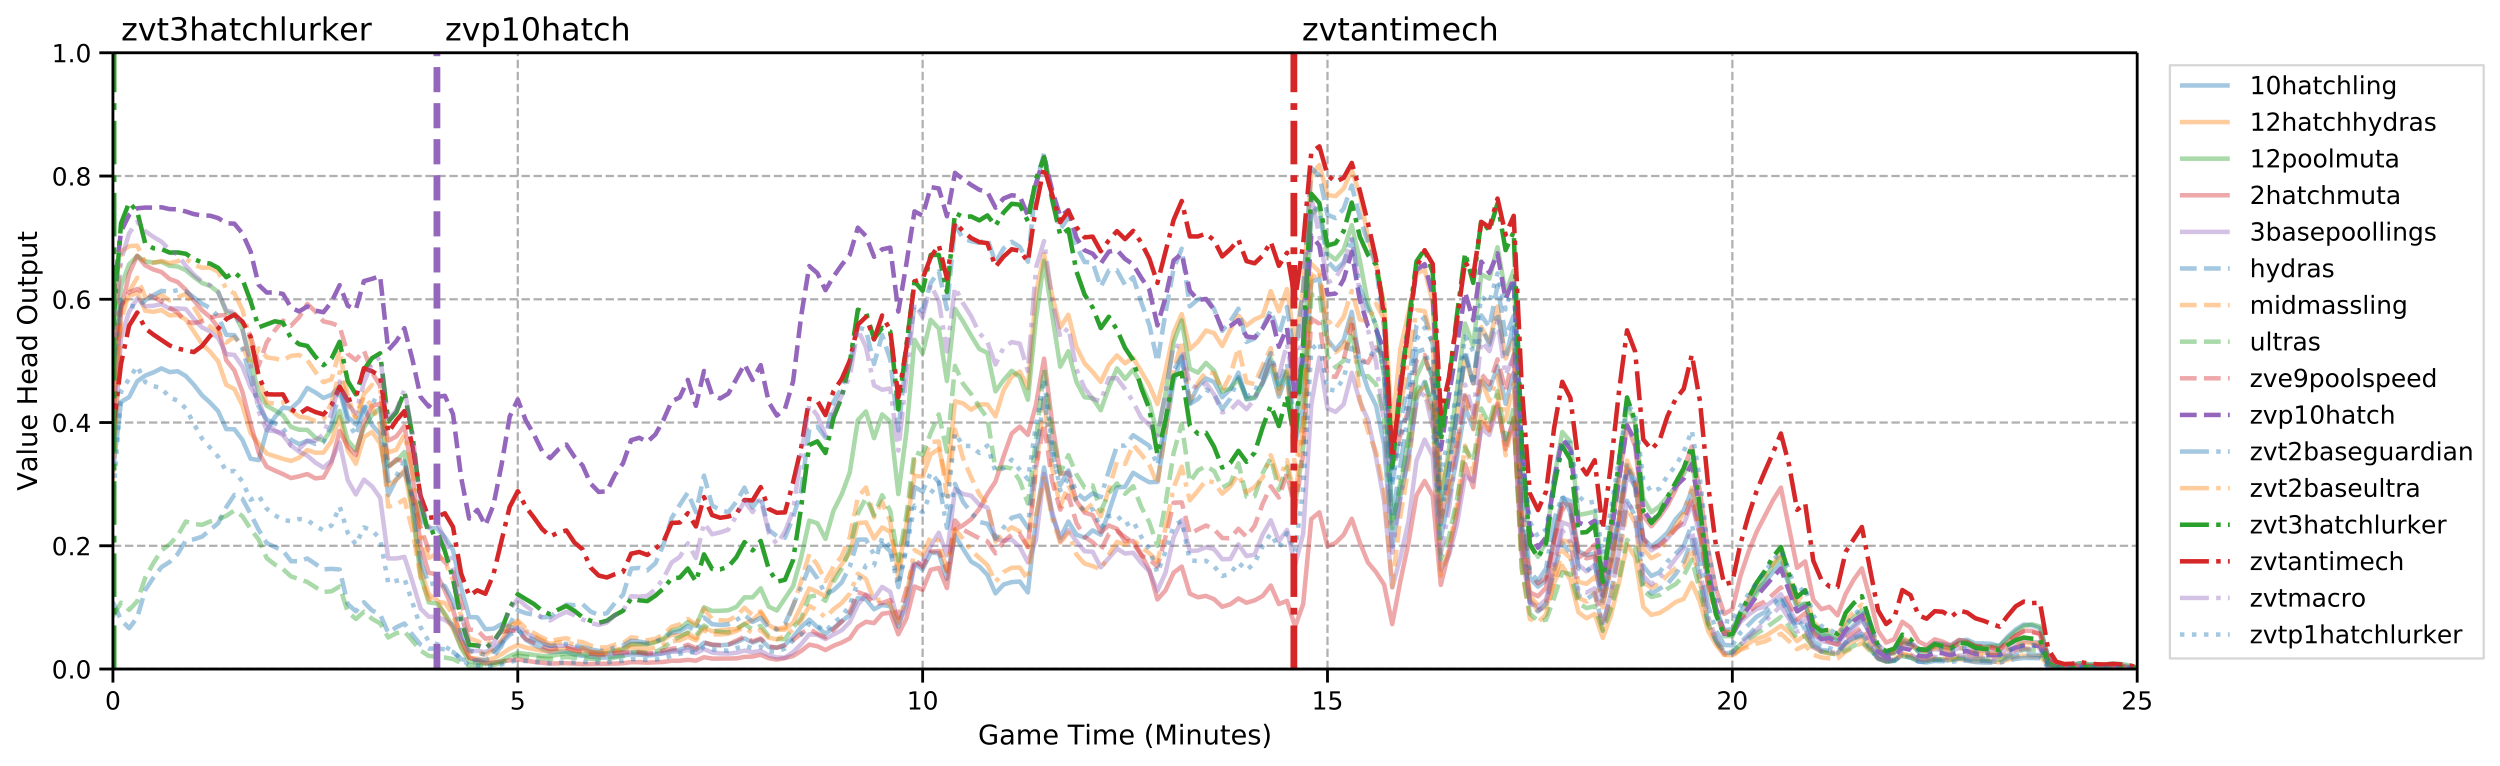 <svg height="450.711" viewBox="0 0 1102.62 338.034" width="1470.16" xmlns="http://www.w3.org/2000/svg" xmlns:xlink="http://www.w3.org/1999/xlink"><defs><style>*{stroke-linecap:butt;stroke-linejoin:round}</style></defs><g id="figure_1"><path d="M0 338.034h1102.62V0H0z" fill="#fff" id="patch_1"/><g id="axes_1"><path d="M49.807 295.074h892.8v-271.8h-892.8z" fill="#fff" id="patch_2"/><g id="matplotlib.axis_1"><g id="xtick_1"><path clip-path="url(#pee681d32a3)" d="M49.807 295.074v-271.8" fill="none" stroke="#b0b0b0" stroke-dasharray="3.7,1.6" id="line2d_1"/><g id="line2d_2"><defs><path d="M0 0v6" id="m835dea127e" stroke="#000" stroke-width="1.25"/></defs><use x="49.807" xlink:href="#m835dea127e" y="295.074" stroke="#000" stroke-width="1.25"/></g><g id="text_1"><defs><path d="M31.781 66.406q-7.61 0-11.453-7.5Q16.5 51.422 16.5 36.375q0-14.984 3.828-22.484 3.844-7.5 11.453-7.5 7.672 0 11.5 7.5 3.844 7.5 3.844 22.484 0 15.047-3.844 22.531-3.828 7.5-11.5 7.5zm0 7.813q12.266 0 18.735-9.703 6.468-9.688 6.468-28.141 0-18.406-6.468-28.11-6.47-9.687-18.735-9.687-12.25 0-18.718 9.688-6.47 9.703-6.47 28.109 0 18.453 6.47 28.14Q19.53 74.22 31.78 74.22z" id="DejaVuSans-30"/></defs><use xlink:href="#DejaVuSans-30" transform="matrix(.11 0 0 -.11 46.308 312.932)"/></g></g><g id="xtick_2"><path clip-path="url(#pee681d32a3)" d="M228.367 295.074v-271.8" fill="none" stroke="#b0b0b0" stroke-dasharray="3.7,1.6" id="line2d_3"/><use x="228.367" xlink:href="#m835dea127e" y="295.074" stroke="#000" stroke-width="1.25" id="line2d_4"/><g id="text_2"><defs><path d="M10.797 72.906h38.719v-8.312H19.828v-17.86q2.14.735 4.281 1.094 2.157.36 4.313.36 12.203 0 19.328-6.688 7.14-6.688 7.14-18.11 0-11.765-7.328-18.296-7.328-6.516-20.656-6.516-4.593 0-9.36.781-4.75.782-9.827 2.344v9.922q4.39-2.39 9.078-3.563 4.687-1.171 9.906-1.171 8.453 0 13.375 4.437 4.938 4.438 4.938 12.063 0 7.609-4.938 12.047-4.922 4.453-13.375 4.453-3.953 0-7.89-.875-3.922-.875-8.016-2.735z" id="DejaVuSans-35"/></defs><use xlink:href="#DejaVuSans-35" transform="matrix(.11 0 0 -.11 224.868 312.932)"/></g></g><g id="xtick_3"><path clip-path="url(#pee681d32a3)" d="M406.927 295.074v-271.8" fill="none" stroke="#b0b0b0" stroke-dasharray="3.7,1.6" id="line2d_5"/><use x="406.927" xlink:href="#m835dea127e" y="295.074" stroke="#000" stroke-width="1.25" id="line2d_6"/><g id="text_3"><defs><path d="M12.406 8.297h16.11v55.625l-17.532-3.516v8.985l17.438 3.515h9.86V8.296H54.39V0H12.406z" id="DejaVuSans-31"/></defs><g transform="matrix(.11 0 0 -.11 399.928 312.932)"><use xlink:href="#DejaVuSans-31"/><use x="63.623" xlink:href="#DejaVuSans-30"/></g></g></g><g id="xtick_4"><path clip-path="url(#pee681d32a3)" d="M585.487 295.074v-271.8" fill="none" stroke="#b0b0b0" stroke-dasharray="3.7,1.6" id="line2d_7"/><use x="585.487" xlink:href="#m835dea127e" y="295.074" stroke="#000" stroke-width="1.25" id="line2d_8"/><g transform="matrix(.11 0 0 -.11 578.488 312.932)" id="text_4"><use xlink:href="#DejaVuSans-31"/><use x="63.623" xlink:href="#DejaVuSans-35"/></g></g><g id="xtick_5"><path clip-path="url(#pee681d32a3)" d="M764.047 295.074v-271.8" fill="none" stroke="#b0b0b0" stroke-dasharray="3.7,1.6" id="line2d_9"/><use x="764.047" xlink:href="#m835dea127e" y="295.074" stroke="#000" stroke-width="1.25" id="line2d_10"/><g id="text_5"><defs><path d="M19.188 8.297h34.421V0H7.33v8.297q5.609 5.812 15.296 15.594 9.703 9.797 12.188 12.64 4.734 5.313 6.609 9 1.89 3.688 1.89 7.25 0 5.813-4.078 9.469-4.078 3.672-10.625 3.672-4.64 0-9.797-1.61-5.14-1.609-11-4.89v9.969Q13.767 71.78 18.938 73q5.188 1.219 9.485 1.219 11.328 0 18.062-5.672 6.735-5.656 6.735-15.125 0-4.5-1.688-8.531-1.672-4.016-6.125-9.485-1.218-1.422-7.765-8.187-6.532-6.766-18.453-18.922z" id="DejaVuSans-32"/></defs><g transform="matrix(.11 0 0 -.11 757.048 312.932)"><use xlink:href="#DejaVuSans-32"/><use x="63.623" xlink:href="#DejaVuSans-30"/></g></g></g><g id="xtick_6"><path clip-path="url(#pee681d32a3)" d="M942.607 295.074v-271.8" fill="none" stroke="#b0b0b0" stroke-dasharray="3.7,1.6" id="line2d_11"/><use x="942.607" xlink:href="#m835dea127e" y="295.074" stroke="#000" stroke-width="1.25" id="line2d_12"/><g transform="matrix(.11 0 0 -.11 935.608 312.932)" id="text_6"><use xlink:href="#DejaVuSans-32"/><use x="63.623" xlink:href="#DejaVuSans-35"/></g></g><g id="text_7"><defs><path d="M59.516 10.406v19.578h-16.11v8.11h25.875V6.78Q63.578 2.734 56.687.656 49.813-1.422 42-1.422q-17.094 0-26.75 9.985-9.64 10-9.64 27.812 0 17.875 9.64 27.86 9.656 9.984 26.75 9.984 7.125 0 13.547-1.766 6.422-1.75 11.844-5.172v-10.5q-5.47 4.64-11.625 6.985-6.157 2.343-12.938 2.343-13.39 0-20.11-7.468-6.702-7.47-6.702-22.266 0-14.75 6.703-22.219 6.718-7.469 20.11-7.469 5.218 0 9.312.907 4.109.906 7.375 2.812z" id="DejaVuSans-47"/><path d="M34.281 27.484q-10.89 0-15.093-2.484-4.204-2.484-4.204-8.5 0-4.781 3.157-7.594 3.156-2.797 8.562-2.797 7.485 0 12 5.297 4.516 5.297 4.516 14.078v2zm17.922 3.72V0H43.22v8.297Q40.14 3.328 35.547.953q-4.594-2.375-11.234-2.375-8.391 0-13.36 4.719Q6 8.016 6 15.922q0 9.219 6.172 13.906 6.187 4.688 18.437 4.688h12.61v.89q0 6.203-4.078 9.594-4.078 3.39-11.453 3.39-4.688 0-9.141-1.124-4.438-1.125-8.531-3.375v8.312q4.921 1.906 9.562 2.844 4.64.953 9.031.953 11.875 0 17.735-6.156 5.86-6.14 5.86-18.64z" id="DejaVuSans-61"/><path d="M52 44.188q3.375 6.062 8.063 8.937Q64.75 56 71.093 56q8.548 0 13.188-5.984 4.64-5.97 4.64-17V0h-9.03v32.719q0 7.86-2.797 11.656-2.781 3.813-8.485 3.813-6.984 0-11.046-4.641-4.047-4.625-4.047-12.64V0h-9.032v32.719q0 7.906-2.78 11.687-2.782 3.782-8.595 3.782-6.89 0-10.953-4.657-4.047-4.656-4.047-12.625V0H9.08v54.688h9.03v-8.5q3.078 5.03 7.375 7.421Q29.781 56 35.687 56q5.97 0 10.141-3.031Q50 49.953 52 44.187z" id="DejaVuSans-6d"/><path d="M56.203 29.594v-4.39H14.891q.593-9.282 5.593-14.142 5-4.859 13.938-4.859 5.172 0 10.031 1.266 4.86 1.265 9.656 3.812v-8.5Q49.266.734 44.187-.344 39.11-1.422 33.892-1.422q-13.094 0-20.735 7.61-7.64 7.625-7.64 20.625 0 13.421 7.25 21.296Q20.016 56 32.328 56q11.031 0 17.453-7.11 6.422-7.093 6.422-19.296zm-8.984 2.64q-.094 7.36-4.125 11.75-4.032 4.407-10.672 4.407-7.516 0-12.031-4.25-4.516-4.25-5.203-11.97z" id="DejaVuSans-65"/><path d="M-.297 72.906h61.672v-8.312H35.5V0h-9.906v64.594H-.296z" id="DejaVuSans-54"/><path d="M9.422 54.688h8.984V0H9.422zm0 21.296h8.984v-11.39H9.422z" id="DejaVuSans-69"/><path d="M31 75.875q-6.531-11.219-9.719-22.219-3.172-10.984-3.172-22.265 0-11.266 3.203-22.328Q24.517-2 31-13.188h-7.813Q15.875-1.704 12.235 9.375q-3.64 11.078-3.64 22.016 0 10.89 3.61 21.922 3.624 11.046 10.983 22.562z" id="DejaVuSans-28"/><path d="M9.813 72.906h14.703l18.593-49.61 18.703 49.61h14.704V0H66.89v64.016l-18.797-50h-9.907l-18.796 50V0H9.813z" id="DejaVuSans-4d"/><path d="M54.89 33.016V0h-8.984v32.719q0 7.765-3.031 11.61-3.031 3.858-9.078 3.858-7.281 0-11.484-4.64-4.204-4.625-4.204-12.64V0H9.08v54.688h9.03v-8.5q3.235 4.937 7.594 7.374Q30.078 56 35.797 56q9.422 0 14.25-5.828 4.844-5.828 4.844-17.156z" id="DejaVuSans-6e"/><path d="M8.5 21.578v33.11h8.984V21.922q0-7.766 3.016-11.656 3.031-3.875 9.094-3.875 7.265 0 11.484 4.64 4.234 4.64 4.234 12.656v31h8.985V0h-8.984v8.406Q42.047 3.422 37.718 1q-4.313-2.422-10.032-2.422-9.421 0-14.312 5.86Q8.5 10.296 8.5 21.578zM31.11 56z" id="DejaVuSans-75"/><path d="M18.313 70.219V54.688h18.5v-6.985h-18.5V18.016q0-6.688 1.828-8.594 1.828-1.906 7.453-1.906h9.218V0h-9.218q-10.407 0-14.36 3.875-3.953 3.89-3.953 14.14v29.688H2.687v6.984h6.594V70.22z" id="DejaVuSans-74"/><path d="M44.281 53.078v-8.5q-3.797 1.953-7.906 2.922-4.094.984-8.5.984-6.688 0-10.031-2.047-3.344-2.046-3.344-6.156 0-3.125 2.39-4.906 2.391-1.781 9.626-3.39l3.078-.688q9.562-2.047 13.593-5.781 4.032-3.735 4.032-10.422 0-7.625-6.032-12.078-6.03-4.438-16.578-4.438-4.39 0-9.156.86Q10.688.296 5.422 2v9.281q4.984-2.594 9.812-3.89 4.829-1.282 9.579-1.282 6.343 0 9.75 2.172 3.421 2.172 3.421 6.125 0 3.656-2.468 5.61-2.453 1.953-10.813 3.765l-3.125.735q-8.344 1.75-12.062 5.39-3.704 3.64-3.704 9.985 0 7.718 5.47 11.906Q16.75 56 26.811 56q4.97 0 9.36-.734 4.406-.72 8.11-2.188z" id="DejaVuSans-73"/><path d="M8.016 75.875h7.812q7.313-11.516 10.953-22.563 3.64-11.03 3.64-21.921 0-10.938-3.64-22.016-3.64-11.078-10.953-22.563H8.016Q14.5-2 17.703 9.063q3.203 11.063 3.203 22.329 0 11.28-3.203 22.265-3.203 11-9.687 22.219z" id="DejaVuSans-29"/></defs><g transform="matrix(.12 0 0 -.12 431.366 328.338)"><use xlink:href="#DejaVuSans-47"/><use x="77.49" xlink:href="#DejaVuSans-61"/><use x="138.77" xlink:href="#DejaVuSans-6d"/><use x="236.182" xlink:href="#DejaVuSans-65"/><use x="297.705" xlink:href="#DejaVuSans-20"/><use x="329.492" xlink:href="#DejaVuSans-54"/><use x="390.529" xlink:href="#DejaVuSans-69"/><use x="418.313" xlink:href="#DejaVuSans-6d"/><use x="515.725" xlink:href="#DejaVuSans-65"/><use x="577.248" xlink:href="#DejaVuSans-20"/><use x="609.035" xlink:href="#DejaVuSans-28"/><use x="648.049" xlink:href="#DejaVuSans-4d"/><use x="734.328" xlink:href="#DejaVuSans-69"/><use x="762.111" xlink:href="#DejaVuSans-6e"/><use x="825.49" xlink:href="#DejaVuSans-75"/><use x="888.869" xlink:href="#DejaVuSans-74"/><use x="928.078" xlink:href="#DejaVuSans-65"/><use x="989.602" xlink:href="#DejaVuSans-73"/><use x="1041.701" xlink:href="#DejaVuSans-29"/></g></g></g><g id="matplotlib.axis_2"><g id="ytick_1"><path clip-path="url(#pee681d32a3)" d="M49.807 295.074h892.8" fill="none" stroke="#b0b0b0" stroke-dasharray="3.7,1.6" id="line2d_13"/><g id="line2d_14"><defs><path d="M0 0h-6" id="m1ef7f3c622" stroke="#000" stroke-width="1.25"/></defs><use x="49.807" xlink:href="#m1ef7f3c622" y="295.074" stroke="#000" stroke-width="1.25"/></g><g id="text_8"><defs><path d="M10.688 12.406H21V0H10.687z" id="DejaVuSans-2e"/></defs><g transform="matrix(.11 0 0 -.11 22.814 299.253)"><use xlink:href="#DejaVuSans-30"/><use x="63.623" xlink:href="#DejaVuSans-2e"/><use x="95.41" xlink:href="#DejaVuSans-30"/></g></g></g><g id="ytick_2"><path clip-path="url(#pee681d32a3)" d="M49.807 240.714h892.8" fill="none" stroke="#b0b0b0" stroke-dasharray="3.7,1.6" id="line2d_15"/><use x="49.807" xlink:href="#m1ef7f3c622" y="240.714" stroke="#000" stroke-width="1.25" id="line2d_16"/><g transform="matrix(.11 0 0 -.11 22.814 244.893)" id="text_9"><use xlink:href="#DejaVuSans-30"/><use x="63.623" xlink:href="#DejaVuSans-2e"/><use x="95.41" xlink:href="#DejaVuSans-32"/></g></g><g id="ytick_3"><path clip-path="url(#pee681d32a3)" d="M49.807 186.354h892.8" fill="none" stroke="#b0b0b0" stroke-dasharray="3.7,1.6" id="line2d_17"/><use x="49.807" xlink:href="#m1ef7f3c622" y="186.354" stroke="#000" stroke-width="1.25" id="line2d_18"/><g id="text_10"><defs><path d="M37.797 64.313L12.89 25.39h24.906zm-2.594 8.593H47.61V25.391h10.407v-8.203H47.609V0h-9.812v17.188H4.89v9.515z" id="DejaVuSans-34"/></defs><g transform="matrix(.11 0 0 -.11 22.814 190.533)"><use xlink:href="#DejaVuSans-30"/><use x="63.623" xlink:href="#DejaVuSans-2e"/><use x="95.41" xlink:href="#DejaVuSans-34"/></g></g></g><g id="ytick_4"><path clip-path="url(#pee681d32a3)" d="M49.807 131.994h892.8" fill="none" stroke="#b0b0b0" stroke-dasharray="3.7,1.6" id="line2d_19"/><use x="49.807" xlink:href="#m1ef7f3c622" y="131.994" stroke="#000" stroke-width="1.25" id="line2d_20"/><g id="text_11"><defs><path d="M33.016 40.375q-6.641 0-10.532-4.547-3.875-4.531-3.875-12.437 0-7.86 3.875-12.438 3.891-4.562 10.532-4.562 6.64 0 10.515 4.562 3.875 4.578 3.875 12.438 0 7.906-3.875 12.437-3.875 4.547-10.515 4.547zm19.578 30.922v-8.984q-3.719 1.75-7.5 2.671-3.782.938-7.5.938-9.766 0-14.922-6.594-5.14-6.594-5.875-19.922 2.875 4.25 7.219 6.516 4.359 2.266 9.578 2.266 10.984 0 17.36-6.672 6.374-6.657 6.374-18.125 0-11.235-6.64-18.032-6.641-6.78-17.672-6.78-12.657 0-19.344 9.687-6.688 9.703-6.688 28.109 0 17.281 8.204 27.563 8.203 10.28 22.015 10.28 3.719 0 7.5-.734t7.89-2.187z" id="DejaVuSans-36"/></defs><g transform="matrix(.11 0 0 -.11 22.814 136.173)"><use xlink:href="#DejaVuSans-30"/><use x="63.623" xlink:href="#DejaVuSans-2e"/><use x="95.41" xlink:href="#DejaVuSans-36"/></g></g></g><g id="ytick_5"><path clip-path="url(#pee681d32a3)" d="M49.807 77.634h892.8" fill="none" stroke="#b0b0b0" stroke-dasharray="3.7,1.6" id="line2d_21"/><use x="49.807" xlink:href="#m1ef7f3c622" y="77.634" stroke="#000" stroke-width="1.25" id="line2d_22"/><g id="text_12"><defs><path d="M31.781 34.625q-7.031 0-11.062-3.766-4.016-3.765-4.016-10.343 0-6.594 4.016-10.36Q24.75 6.391 31.78 6.391q7.032 0 11.078 3.78 4.063 3.798 4.063 10.345 0 6.578-4.031 10.343-4.016 3.766-11.11 3.766zm-9.86 4.188q-6.343 1.562-9.89 5.906Q8.5 49.079 8.5 55.329q0 8.733 6.219 13.812 6.234 5.078 17.062 5.078 10.89 0 17.094-5.078 6.203-5.079 6.203-13.813 0-6.25-3.547-10.61-3.531-4.343-9.828-5.906 7.125-1.656 11.094-6.5 3.984-4.828 3.984-11.796 0-10.61-6.468-16.282-6.47-5.656-18.532-5.656-12.047 0-18.531 5.656-6.469 5.672-6.469 16.282 0 6.968 4 11.797 4.016 4.843 11.14 6.5zM18.314 54.39q0-5.657 3.53-8.828 3.548-3.172 9.938-3.172 6.36 0 9.938 3.172 3.593 3.171 3.593 8.828 0 5.672-3.593 8.843-3.578 3.172-9.938 3.172-6.39 0-9.937-3.172-3.532-3.172-3.532-8.843z" id="DejaVuSans-38"/></defs><g transform="matrix(.11 0 0 -.11 22.814 81.813)"><use xlink:href="#DejaVuSans-30"/><use x="63.623" xlink:href="#DejaVuSans-2e"/><use x="95.41" xlink:href="#DejaVuSans-38"/></g></g></g><g id="ytick_6"><path clip-path="url(#pee681d32a3)" d="M49.807 23.274h892.8" fill="none" stroke="#b0b0b0" stroke-dasharray="3.7,1.6" id="line2d_23"/><use x="49.807" xlink:href="#m1ef7f3c622" y="23.274" stroke="#000" stroke-width="1.25" id="line2d_24"/><g transform="matrix(.11 0 0 -.11 22.814 27.453)" id="text_13"><use xlink:href="#DejaVuSans-31"/><use x="63.623" xlink:href="#DejaVuSans-2e"/><use x="95.41" xlink:href="#DejaVuSans-30"/></g></g><g id="text_14"><defs><path d="M28.61 0L.78 72.906h10.297l23.11-61.375 23.14 61.375h10.25L39.797 0z" id="DejaVuSans-56"/><path d="M9.422 75.984h8.984V0H9.422z" id="DejaVuSans-6c"/><path d="M9.813 72.906h9.859v-29.89h35.844v29.89h9.859V0h-9.86v34.719H19.673V0h-9.86z" id="DejaVuSans-48"/><path d="M45.406 46.39v29.594h8.985V0h-8.985v8.203Q42.578 3.328 38.25.953q-4.313-2.375-10.375-2.375-9.906 0-16.14 7.906-6.22 7.922-6.22 20.813 0 12.89 6.22 20.797Q17.968 56 27.874 56q6.063 0 10.375-2.375 4.328-2.36 7.156-7.234zm-30.61-19.093q0-9.906 4.079-15.547 4.078-5.64 11.203-5.64 7.125 0 11.219 5.64 4.11 5.64 4.11 15.547 0 9.906-4.11 15.547-4.094 5.64-11.219 5.64-7.125 0-11.203-5.64-4.078-5.64-4.078-15.547z" id="DejaVuSans-64"/><path d="M39.406 66.219q-10.75 0-17.078-8.016-6.312-8-6.312-21.828 0-13.766 6.312-21.781 6.328-8 17.078-8 10.735 0 17.016 8 6.281 8.015 6.281 21.781 0 13.828-6.281 21.828-6.281 8.016-17.016 8.016zm0 8q15.328 0 24.5-10.281 9.188-10.282 9.188-27.563 0-17.234-9.188-27.516-9.172-10.28-24.5-10.28-15.375 0-24.593 10.25-9.204 10.265-9.204 27.546t9.204 27.563q9.218 10.28 24.593 10.28z" id="DejaVuSans-4f"/><path d="M18.11 8.203v-29H9.077v75.484h9.031v-8.296q2.844 4.875 7.157 7.234Q29.594 56 35.594 56q9.968 0 16.187-7.906 6.235-7.907 6.235-20.797T51.78 6.484q-6.218-7.906-16.187-7.906-6 0-10.328 2.375-4.313 2.375-7.157 7.25zm30.578 19.094q0 9.906-4.079 15.547-4.078 5.64-11.203 5.64-7.14 0-11.218-5.64-4.079-5.64-4.079-15.547 0-9.906 4.078-15.547 4.079-5.64 11.22-5.64 7.124 0 11.202 5.64t4.078 15.547z" id="DejaVuSans-70"/></defs><g transform="matrix(0 -.12 -.12 0 16.318 216.455)"><use xlink:href="#DejaVuSans-56"/><use x="68.299" xlink:href="#DejaVuSans-61"/><use x="129.578" xlink:href="#DejaVuSans-6c"/><use x="157.361" xlink:href="#DejaVuSans-75"/><use x="220.74" xlink:href="#DejaVuSans-65"/><use x="282.264" xlink:href="#DejaVuSans-20"/><use x="314.051" xlink:href="#DejaVuSans-48"/><use x="389.246" xlink:href="#DejaVuSans-65"/><use x="450.77" xlink:href="#DejaVuSans-61"/><use x="512.049" xlink:href="#DejaVuSans-64"/><use x="575.525" xlink:href="#DejaVuSans-20"/><use x="607.313" xlink:href="#DejaVuSans-4f"/><use x="686.023" xlink:href="#DejaVuSans-75"/><use x="749.402" xlink:href="#DejaVuSans-74"/><use x="788.611" xlink:href="#DejaVuSans-70"/><use x="852.088" xlink:href="#DejaVuSans-75"/><use x="915.467" xlink:href="#DejaVuSans-74"/></g></g></g><path clip-path="url(#pee681d32a3)" d="M49.807 207.95l3.571-30.68 3.572-2.12 3.57-6.97 3.572-2.535 3.571-1.4 3.571-1.778 3.572 1.647 3.57-.374 3.572 2.103 3.571 3.865 3.571 4.623 3.572 3.247 3.57 3.796 3.572 7.901 3.571.024 3.571 4.774 3.572 8.233 3.57.663 3.572-13.065 3.571-5.949 3.571-4.206 3.572.47 3.57-3.332 3.572-5.785 3.571 1.965 3.571 2.454 3.572-1.436 3.57-3.778 3.572 13.624 3.571 3.225 3.571-7.65 3.572 7.9 3.57 4.105 3.572 26.848 3.571-7.07 3.571-3.115 3.572 10.766 3.57 9.61 3.572 4.28 3.571.203 3.571 3.9 3.572 5.759 3.57 16.446 3.572 13.001 3.571.143 3.571 5.224 3.572-.203 3.57-2.048 7.143 2.262 3.571 4.64 3.572 2.221 3.57 1.872 3.572 1.404 3.571-.234 3.571.003 3.572 1.308 3.57.56 7.143.775 3.571-.032 3.572-.584 3.57-.331 3.572-.517 3.571.11 3.571.4 3.572-.265 3.57-.808 3.572-1.065 3.571-.394 3.571-1.28 3.572 1.337 3.57-3.158 3.572.957 3.571.15 3.571-.233 3.572-1.061 3.57-1.738 3.572 1.865 3.571-1.403 3.571 3.352 3.572.336 3.57-1.362 3.572-3.317 3.571-4.475 3.571-3.257 3.572 3.296 3.57 2.901 3.572-2.503 7.142-5.8 3.572-7.467 3.57.594 3.572 4.392 3.571-1.88 3.571.51 3.572 9.046 3.57-12.03 3.572-15.845 3.571 2.589 3.571-7.364 3.572.283 3.57 11.203 3.572-19.004 3.571 5.892 3.571 5.598 3.572 2.094 3.57 3.736 3.572 8.179 3.571-3.91 3.571-1.065 3.572-.248 3.57 4.786 3.572-32.045 3.571-23.02 3.571 21.29 3.572 9.695 3.57-7.17 3.572 5.744 3.571 1.352 3.571-3.199 3.572 1.938 3.57-10.097 3.572-10.796 3.571-.228 3.571-6.249 3.572 2.263 3.57 1.94 3.572-.157 7.142-44.365 3.572-10.775 3.57 20.401 3.572-7.4 3.571-3.491 3.571 1.584 3.572 6.718 3.57-3.557 3.572-7.284 3.571 11.777 3.571-.58 3.572-6.545 3.57-7.67 3.572 13.578 3.571-9.918 3.571 30.83 3.572-15.658 3.57-55.927 3.572-1.344 3.571 26.86 3.571 4.543 3.572-4.345 3.57-12.4 3.572 22.992 3.571 11.153 3.571 7.122 3.572 17.37 3.57 44.848 3.572-22.247 3.571-15.846 3.571-27.043 3.572-7.523 3.57 12.233 3.572 56.764 3.571-17.275 3.571-18.426 3.572-22.069 3.57 9.477 3.572-21.117 3.571 3.892 3.571-10.266 3.572 16.463 3.57-13.57 3.572 66.009 3.571 24.557 3.571 3.687 3.572-2.778 3.57-19.069 3.572-17.341 3.571 1.427 3.571 22.094 3.572 1.785 3.57-.72 3.572 19.25 3.571-15.749 3.571-18.84 3.572-22.992 3.57 5.846 3.572 25.69 3.571 3.704 3.571-2.711 3.572-3.472 3.57-5.889 3.572-3.884 3.571-8.706 3.571 16.513 3.572 20.98 3.57 14.399 3.572 9.635 3.571-.526 3.571-7.533 3.572-4.845 3.57-4.565 3.572-3.643 3.571-4.31 3.571-3.907 3.572 9.273 3.57 10.294 3.572-1.625 3.571 10.486 3.571 3.023 3.572.513 3.57 2.126 3.572-3.632 7.142-6.407 7.143 13.803 3.571 1.998 3.571-1.07 3.571-4.7 3.572.715 3.57 3.069 3.572-.19 3.571-2.622 3.571.358 3.572.827 3.57-2.288 3.572-.393 3.571 1.634 3.571.016 3.572.176 3.57.956 3.572-4.092 3.571-3.216 3.571-2.181 3.572.333 3.57 1.356 3.572 11.776 3.571 3.637 3.571.584 3.572-.096 3.57-.527 3.572.62 3.571.214 3.571.087 3.572-.231 7.142.61 3.571.623 3.571.266 3.572.114h0" fill="none" opacity=".4" stroke="#1f77b4" stroke-linecap="square" stroke-width="2" id="line2d_25"/><path clip-path="url(#pee681d32a3)" d="M49.807 184.716l3.571-49.723 3.572-4.39 3.57-1.478 3.572 7.933 3.571.471 3.571-.774 3.572 2.351 3.57-.219 3.572 1.998 7.142 10.802 3.572 3.43 3.57 4.284 3.572 10.34 3.571 1.843 3.571 7.305 3.572 12.083 3.57 4.739 3.572 4.355 7.142 2.309 3.572.902 3.57-1.425 3.572-3.378 3.571 1.175 3.571-.045 3.572-5.075 3.57-10.708 3.572 14.745 3.571 5.951 3.571-11.689 3.572-2.314 3.57 5.067 3.572 18.473 3.571-2.443 3.571-4.28 3.572 18.802 3.57 24.552 3.572 11.62 3.571 2.177 3.571 7.06 3.572 5.734 3.57 7.967 3.572 4.802 3.571.505 3.571.678 3.572-.833 3.57-1.888 3.572-2.448 3.571-1.564 3.571 1.086 7.143 1.477 3.571.253 3.571-.787 3.571-.671 7.143 1.261 3.571.47 3.571.12 10.714-1.656 3.571-2.131 7.142.173 7.143-1.982 3.571-2.202 3.571.542 3.571-1.211 3.572 2.249 3.57-4.694 3.572 1.664 7.142-.903 3.572-.112 3.57-2.275 3.572-1.74 3.571-3.164 3.571 5.459 3.572 2.029 3.57-.1 3.572-2.983 3.571-7.395 3.571-7.768 3.572 1.532 3.57 2.03 3.572-9.208 3.571-4.92 3.571-5.194 3.572-13.016 3.57-.324 3.572 7.107 3.571-4.865 3.571 1.892 3.572 16.567 3.57-19.625 3.572-21.63 3.571.343 3.571-9.878 3.572-2.308 3.57 14.206 3.572-35.25 3.571.954 3.571 2.8 3.572-2.328 3.57-.013 3.572 5.221 3.571-11.477 3.571-5.98 3.572-2.256 3.57 7.213 3.572-41.527 3.571-17.5 3.571 18.339 3.572 14.014 3.57-5.6 3.572 14.222 3.571 7.164 3.571 3.854 3.572 4.375 3.57-7.559 3.572-4.123 3.571 3.48 3.571-2.37 7.143 11.98 3.571 8.388 3.571-14.67 3.571-16.911 3.572-8.134 3.57 15.51 3.572-3.31 3.571-4.95 3.571 1.199 3.572 5.631 3.57-7.247 3.572-6.119 3.571 4.321 3.571-2.687 3.572-1.564 3.57-10.913 3.572 8.923 3.571-9.832 3.571 23.998 3.572-24.047 3.57-50.192 3.572-4.486 3.571 13.229 3.571.529 3.572-3.349 3.57-8.2 3.572 10.962 3.571 18.747 3.571 12.134 3.572 17.358 3.57 55.232 3.572-35.489 3.571-15.857 3.571-17.353 3.572-1.697 3.57 14.415 3.572 81.712 3.571-12.54 3.571-20.232 3.572-24.53 3.57 11.37 3.572-24.929 3.571 6.551 3.571-15.624 3.572 22.876 3.57-8.638 3.572 82.764 3.571 32.217 3.571 4.875 3.572-1.646 3.57-10.632 3.572-7.527 3.571 6.286 3.571 14.307 3.572 2.622 3.57-1.9 3.572 10.545 3.571-9.767 3.571-14.446 3.572-17.04 3.57 5.793 3.572 21.788 3.571 3.515 3.571-.834 3.572-2.176 3.57-2.653 3.572-1.395 3.571-7.036 3.571 8.445 3.572 12.704 3.57 6.128 3.572 4.426 3.571.285 3.571-2.918 3.572-2.4 3.57-2.044 3.572-1.083 3.571-2.212 3.571-2.41 3.572 2.776 3.57 3.953 3.572-2.717 3.571 5.497 3.571 1.769 3.572.965 3.57.055 3.572-3.764 3.571-1.844 3.571-1.672 7.143 8.524 3.571 1.648 3.571-.413 3.571-2.402 3.572.793 3.57 1.733 3.572.347 3.571-.39 3.571.077 3.572.203 3.57-.492 7.143.987 3.571-.123 3.572.141 3.57.421 7.143-2.199 3.571-.669 3.572.397 3.57-.232 3.572 4.057 3.571 1.073 3.571.161h3.572l3.57-.122 10.714.137 3.572-.059 17.856.39h0" fill="none" opacity=".4" stroke="#ff7f0e" stroke-linecap="square" stroke-width="2" id="line2d_26"/><path clip-path="url(#pee681d32a3)" d="M49.807 162.916l3.571-36.862 3.572-9.506 3.57-3.587 3.572 2.372 3.571.42 3.571-.28 3.572 1.739 3.57.358 3.572 1.602 3.571 2.977 3.571 2.654 3.572 1.269 3.57 2.778 3.572 8.89 3.571.904 3.571 6.763 7.143 27.874 3.571 5.7 3.571 1.996 3.571 2.158 3.572 5.154 3.57 1.242 3.572.068 3.571 3.381 3.571 1.456 3.572-5.232 3.57-7.95 3.572 12.938 3.571 4.397 3.571-9.994 3.572-5.628 3.57-2.916 3.572 25.59 3.571-2.296 3.571-3.966 3.572 26.032 3.57 28.459 3.572 11.827 3.571.449 3.571 4.579 3.572 5.602 3.57 9.35 3.572 6.028 3.571.514 3.571.635 3.572-.44 3.57-1.066 3.572-2.033 3.571-1.365 7.143.887 3.57.516 3.572.072 7.142-1.352 3.572.248 3.57.393 3.572-.29 3.571.146 3.571-.431 3.572-.994 3.57-.67 3.572-2.28 3.571-.123 3.571.141 3.572-1.03 3.57-1.507 3.572-3.627 3.571-.749 3.571-2.999 3.572 1.775 3.57-8.22 3.572 1.604 3.571-.067 3.571-.228 3.572-1.492 3.57-4.213 3.572.022 3.571-3.998 3.571 8.081 3.572 1.698 7.142-10.697 3.571-12.736 3.571-16.225 3.572 1.182 3.57 6.881 3.572-12.51 3.571-7.046 3.571-9.659 3.572-23.164 3.57-3.809 3.572 11.768 3.571-10.482 3.571 3.09 3.572 32.048 3.57-27.423 3.572-40.63 3.571 5.997 3.571-14.794 3.572 3.84 3.57 23.168 3.572-31.883 3.571 5.667 3.571 6.23 3.572 5.82 3.57 1.754 3.572 16.96 3.571-4.972 3.571-4.076 3.572 2.641 3.57 10.093 3.572-35.786 3.571-25.5 3.571 23.885 3.572 22.802 3.57-6.776 3.572 13.588 3.571 6.696 3.571.396 3.572 5.311 3.57-10.067 3.572-8.384 3.571 4.642 3.571-4.1 3.572 6.588 3.57 7.983 3.572 13.923 3.571-17.8 3.571-22.814 3.572-9.603 3.57 21.339 3.572 1.72 3.571-4.274 3.571 3.455 3.572 9.137 3.57-1.399 3.572-4.072 3.571 8.737 3.571-.755 3.572-6.56 3.57-10.443 3.572 13.166 3.571-7.424 3.571 29.492 3.572-31.218 3.57-67.498 3.572-3.242 3.571 20.405 3.571 2.63 3.572-4.294 3.57-10.872 3.572 15.508 3.571 19.074 3.571 9.848 3.572 22.509 3.57 63.63 3.572-13.816 3.571-23.44 3.571-26.51 3.572-7.89 3.57 8.527 3.572 55.122 3.571-23.631 3.571-25.95 3.572-29.553 3.57 9.887 3.572-31.652 3.571 1.924 3.571-13.854 3.572 20.192 3.57-9.917 3.572 84.307 3.571 36.154 3.571 5.821 3.572-6.576 3.57-28.176 3.572-20.334 3.571 4.181 3.571 32.413 3.572-.653 3.57-.83 3.572 26.915 3.571-20.977 3.571-23.998 3.572-28.667 3.57 7.304 3.572 33.714 3.571 5.995 3.571-2.633 3.572-4.199 3.57-4.543 3.572-5.498 3.571-6.509 3.571 24.272 3.572 27.993 3.57 15.555 3.572 10.198 3.571.042 3.571-7.485 3.572-5.335 3.57-5.845 3.572-6.85 3.571-5.532 3.571-3.792 3.572 10.97 3.57 10.034 3.572-.613 3.571 11.979 3.571 2.5 3.572-.784 3.57 2.185 3.572-6.136 3.571-3.517 3.571-3.168 3.572 8.078 3.57 8.735 3.572 2.827 3.571-.75 3.571-4.777 3.572.815 3.57 3.368 3.572.278 3.571-3.07 3.571.598 3.572.892 3.57-2.639 3.572-.52 3.571 1.65 3.571.675 3.572-.482 3.57.064 3.572-3.392 3.571-3.022 3.571-2.466 3.572-.708 3.57.915 3.572 14.69 3.571 2.611 3.571.372 3.572-.636 3.57-.812 3.572.43 3.571.183 3.571-.063 3.572-.494 3.57.29 3.572.572 3.571.905 3.571.324 3.572.07h0" fill="none" opacity=".4" stroke="#2ca02c" stroke-linecap="square" stroke-width="2" id="line2d_27"/><path clip-path="url(#pee681d32a3)" d="M49.807 188.104l3.571-51.318 3.572-16.105 3.57-7.898 3.572 4.273 3.571 1.8 3.571 1.123 3.572 3.067 3.57 1.352 3.572 3.437 3.571 4.7 3.571 4.345 3.572 2.936 3.57 4.62 3.572 14.464 3.571 4.495 3.571 9.524 3.572 13.95 3.57 12.745 3.572 6.26 3.571 1.701 3.571 1.543 3.572 1.73 3.57-.77 3.572-.992 3.571 1.899 3.571-.372 3.572-6.622 3.57-13.898 3.572 6.837 3.571 3.78 3.571-14.118 3.572-7.646 3.57-.846 3.572 16.256 3.571-1.847 3.571-4.722 3.572 21.637 3.57 31.62 3.572 11.556 3.571.755 3.571 7.089 3.572 8.339 3.57 12.967 3.572 8.327 7.142 2.366 3.572-.1 7.142-1.102 3.571-.402 7.143 1.093 7.142.751 7.142-.183 7.143.416 14.285-.236 3.57-.16 3.572-.454 3.571.025 3.571.187 7.143-.335 3.571-.516 3.571.036 3.571-.439 3.572.381 3.57-1.536 3.572.618 7.142-.036 3.572-.065 3.57-.666 3.572-.15 3.571-.74 3.571 1.478 3.572.604 3.57-.651 3.572-.95 3.571-2.202 3.571-2.778 3.572.689 3.57 1.691 3.572-1.884 3.571-1.4 3.571-1.85 3.572-5.157 3.57-2.17 3.572.562 3.571-4.09 3.571-.541 3.572 9.565 3.57-7.027 3.572-14.032 3.571 1.46 3.571-8.814 3.572-.86 3.57 8.884 3.572-25.7 3.571-1.966 3.571-2.701 3.572-4.537 3.57-6.604 3.572-5.464 3.571-11.106 3.571-10.078 3.572-3.008 3.57 3.615 3.572-13.29 3.571-20.31 3.571 28.275 3.572 22.572 3.57-.605 3.572 12.575 3.571 5.084 3.571 1.061 3.572 7.55 3.57-2.942 3.572 1.47 3.571 5.51 3.571-.128 3.572 5.832 3.57 7.013 3.572 12.923 3.571-4.007 3.571-7.803 3.572-2.7 3.57 11.972 3.572 1.577 3.571-.606 3.571 1.452 3.572 3.356 3.57-1.116 3.572-2.594 3.571 1.936 3.571-1.069 3.572-1.933 3.57-4.602 3.572 8.148 3.571-1.402 3.571 11.363 3.572-9.952 3.57-37.5 3.572-2.955 3.571 14.97 3.571-1.465 3.572-3.58 3.57-7.088 3.572 10.481 3.571 8.8 3.571 4.243 3.572 5.56 3.57 17.39 3.572-18.853 3.571-16.963 3.571-21.001 3.572-6.304 3.57 6.504 3.572 39.305 3.571-14.509 3.571-17.205 3.572-21.592 3.57 10.24 3.572-28.668 3.571 3.432 3.571-11.72 3.572 20.168 3.57-13.812 3.572 58.958 3.571 18.053 3.571 1.685 3.572-3.812 3.57-20.897 3.572-16.144 3.571.66 3.571 23.137 3.572-2.104 3.57-3.604 3.572 17.18 3.571-22.09 7.143-47.824 3.57 9.38 3.572 30.677 3.571 4.546 3.571-4.108 3.572-5.117 3.57-6.853 3.572-9.289 3.571-9.73 3.571 19.914 3.572 25.502 3.57 17.601 3.572 10.724 3.571-1.96 3.571-14.682 3.572-10.632 3.57-8.82 7.143-13.856 3.571-5.71 7.143 35.356 3.571-2.813 3.571 16.868 3.571 4.218 3.572-1.08 3.57 3.749 3.572-9.382 3.571-6.358 3.571-4.983 3.572 13.22 3.57 14.398 3.572 5.157 3.571-1.5 3.571-7.703 3.572 2.55 3.57 6.126 3.572 1.873 3.571-2.808 3.571 1.089 3.572 1.582 3.57-2.415 3.572.742 3.571 2.177 3.571.519 3.572-.047 3.57 1.265 3.572-3.412 3.571-3.107 3.571-2.194 3.572.09 3.57 1.576 3.572 11.395 3.571 2.507 3.571.422 3.572-.218 3.57-.374 3.572.364 7.142.141 3.572-.189 7.142.457 3.571.396 7.143.196h0" fill="none" opacity=".4" stroke="#d62728" stroke-linecap="square" stroke-width="2" id="line2d_28"/><path clip-path="url(#pee681d32a3)" d="M49.807 203.457l3.571-54.57 3.572-11.383 3.57-5.843 3.572 3.407 3.571-.217 3.571-.698 3.572 2.028 3.57-.148 3.572.254 3.571 4.437 3.571 3.687 3.572 1.794 3.57 2.872 3.572 7.102 3.571.376 3.571 5.149 3.572 9.157 3.57 5.567 3.572 10.368 3.571 3.037 3.571 2.135 3.572 4.477 3.57 2.792 3.572 1.657 3.571 3.125 3.571 2.246 3.572-3.13 3.57-7.928 3.572 16.57 3.571 6.295 3.571-6.53 3.572 2.95 3.57 5.025 3.572 26.764 3.571.04 3.571-.716 3.572 11.014 3.57 11.809 3.572 3.551 3.571.175 3.571 1.256 3.572 2.356 3.57 6.86 3.572 4.642 3.571-.236 3.571.549 3.572-1.649 3.57-3.168 3.572-3.878 3.571-2.202 3.571 2.447 10.714 5.691 7.142-.043 3.572.896 3.57.409 3.572 1.444 3.571.767 3.571.194 3.572-.348 3.57.005 3.572-.362 3.571.176 3.571.565 7.143-.414 3.571-.632 3.571-.058 3.571-.724 3.572 1.367 3.57-1.785 3.572 1.526 3.571.375 3.571.06 3.572-.324 3.57-.963 3.572.686 3.571-.581 3.571 1.979 3.572.934 3.57.074 3.572-2.421 3.571-3.513 3.571-4.353 3.572.217 3.57 1.897 3.572-2.059 3.571-1.819 3.571-3.614 3.572-7.638 3.57-4.41 3.572 1.618 3.571-5.088 3.571 2.15 3.572 13.95 3.57-7.338 3.572-18.63 3.571-.5 3.571-7.625 3.572-5.923 3.57 9.989 3.572-29.272 3.571 2.218 3.571.735 3.572 3.919 3.57 1.301 3.572 13.835 3.571.826 3.571-.552 3.572 3.307 3.57 6.79 3.572-9.987 3.571-29.1 3.571 16.698 3.572 13.071 3.57-4.9 3.572 4.946 3.571 4.347 3.571.238 3.572 6.863 7.142-8.23 3.571 2.16 3.571-.373 3.572 4.493 3.57 3.686 3.572 8.6 3.571-7.986 3.571-15.59 3.572-7.572 3.57 13.648 3.572-.288 3.571-1.422 3.571.877 3.572 4.405 3.57-.052 3.572-6.487 3.571 5.157 3.571-.618 3.572-8.923 3.57-6.244 3.572 9.248 3.571-4.959 3.571 15.34 3.572-13.7 3.57-56.8 3.572-20.93 3.571 22.432 3.571 1.56 3.572-3.306 3.57-13.904 3.572 12.662 3.571 8.08 3.571 16.577 3.572 19.239 3.57 38.132 3.572-13.156 3.571-15.91 3.571-26.894 3.572-9.276 3.57 7.134 3.572 50.136 3.571-6.16 3.571-13.81 3.572-21.307 3.57 2.321 3.572-23.195 3.571 2.802 3.571-12.901 3.572 17.034 3.57-10.24 3.572 59.042 3.571 20.762 3.571 2.197 3.572-3.383 3.57-15.037 3.572-18.899 3.571 1.35 3.571 17.372 3.572 2.88 3.57-2.72 3.572 16.669 3.571-14.704 3.571-18.563 3.572-22.832 3.57 4.419 3.572 24.373 3.571 4.118 3.571-2.089 3.572-3.084 3.57-4.869 3.572-1.542 3.571-9.146 3.571 14.29 3.572 20.69 3.57 12.16 3.572 10.208 3.571.383 3.571-5.372 3.572-3.291 3.57-2.524 3.572-.972 3.571-2.523 3.571-2.954 3.572 6.104 3.57 6.548 3.572-1.382 3.571 6.766 3.571 2.585 7.143 1.312 3.571-4.37 3.571-2.852 3.571-3.23 3.572 5.2 3.57 5.876 3.572 2.71 3.571-1.043 3.571-4.355 3.572 1.204 3.57 2.99 3.572.964 3.571-.79 7.143.698 3.57-1.195 3.572.32 3.571 1.129 3.571-.33 3.572.416 3.57 1.084 3.572-2.438 3.571-2.08 3.571-1.44 3.572.661 3.57.038 3.572 7.615 3.571 2.522 3.571.429 3.572.16 3.57-.203 3.572.308 7.142.188 3.572-.081 14.284.718 3.572.057h0" fill="none" opacity=".4" stroke="#9467bd" stroke-linecap="square" stroke-width="2" id="line2d_29"/><path clip-path="url(#pee681d32a3)" d="M49.807 265.564l3.571 7.787 3.572 3.747 3.57-4.757 3.572-12.155 3.571-5.404 3.571-4.677 3.572-2.233 3.57-3.53 3.572-5.953 3.571-.528 3.571-1.155 7.143-5.948 3.571-7.11 3.571-5.37 3.571 1.758 3.572 6.596 3.57 7.047 3.572 5.868 3.571 1.738 3.571 1.567 3.572 4.68 3.57-.026 3.572-1.21 7.142 4.818 3.572-.242 3.57.315 3.572 15.193 3.571 3.221 3.571-3.982 3.572 3.609 3.57 1.715 3.572 8.21 3.571-2.494 3.571-1.676 3.572 5.042 3.57 4.289 3.572 1.759 3.571-.078 3.571.398 3.572 1.163 3.57 3.083 3.572 1.086 3.571-.659 3.571.035 3.572-1.767 3.57-4.467 3.572-9.512 3.571-6.181 3.571 1.27 3.572.683 3.57 1.165 3.572-.203 3.571-2.965 3.571-2.407 3.572.185 3.57-.434 3.572 3.296 3.571 1.43 3.571-.718 3.572-4.573 3.57-3.555 3.572-11.549 3.571-.326 3.571 1.117 3.572-3.185 3.57-8.273 3.572-11.665 3.571-5.731 3.571-5.476 3.572 8.614 3.57-16.109 3.572 13.16 3.571 2.045 3.571.913 3.572-4.602 3.57-6.203 3.572 8.714 3.571-4.762 3.571 14.699 3.572 2.764 3.57.68 3.572-8.968 3.571-11.67 3.571-27.132 3.572-1.265 3.57 4.892 3.572-15.898 3.571-5.869 3.571-10.425 3.572-16.403 3.57 1.014 3.572 15.108 3.571-12.797 3.571 10.82 3.572 31.233 3.57-32.363 3.572-22.656 3.571 2.588 3.571-12.58 3.572-5.13 3.57 16.66 3.572-37.237 3.571 6.13 3.571 1.163 3.572.742 3.57-1.798 3.572 10.389 3.571-6.166 3.571-2.902 3.572 2.202 3.57 6.551 3.572-34.38 3.571-13.392 3.571 18.944 3.572 14.51 3.57-5.156 3.572 12.693 3.571 6.937 3.571.147 3.572 10.844 3.57-7.23 3.572-.115 3.571 6.486 3.571-3.425 3.572 11.04 3.57 10.033 3.572 16.252 3.571-21.684 3.571-19.38 3.572-8.813 3.57 25.397 3.572-3.025 3.571-.982 3.571 5.186 3.572 9.631 3.57-4.249 3.572-5.507 3.571 14.654 3.571-1.554 3.572-4.795 3.57-7.683 3.572 11.133 3.571-12.57 3.571 22.721 3.572-30.934 3.57-52.987 3.572 3.404 3.571 17.15 3.571 1.483 3.572-4.148 3.57-10.239 3.572 14.157 3.571 11.057 3.571 10.297 3.572 27.612 3.57 69.52 3.572-27.67 3.571-17.739 3.571-25.471 3.572-3.655 3.57 12.002 3.572 75.01 3.571-19.59 3.571-24.376 3.572-26.375 3.57 12.392 3.572-29.85 3.571 5.192 3.571-18.307 3.572 22.527 3.57-9.311 3.572 94.921 3.571 31.946 3.571 3.564 3.572-3.222 3.57-14.362 3.572-12.742 3.571 4.968 3.571 18.416 3.572 1.545 3.57-2.545 3.572 14.522 3.571-14.527 3.571-19.26 3.572-21.587 3.57 6.681 3.572 29.925 3.571 4.258 3.571-2.027 3.572-2.234 3.57-4.185 3.572-5.643 3.571-9.434 3.571 16.968 3.572 19.263 3.57 8.424 3.572 5.263 3.571-.176 3.571-4.53 3.572-3.422 7.142-7.145 3.571-4.538 3.571-3.806 7.143 13.621 3.571-1.583 3.571 8.178 3.571 1.915 3.572.448 3.57.77 3.572-4.149 3.571-2.383 3.571-1.785 3.572 5.724 3.57 5.082 3.572 1.5 3.571-.448 3.571-2.39 3.572 1.014 3.57 1.715 3.572.241 3.571-.992 3.571.1 3.572.339 3.57-.916 3.572.23 3.571.725 3.571.016 3.572.153 3.57.336 3.572-1.719 3.571-1.154 3.571-.71 7.143.59 3.571 5.258 3.571.615 3.571.077 10.714-.09 28.57.224h0" fill="none" opacity=".4" stroke="#1f77b4" stroke-dasharray="7.4,3.2" stroke-width="2" id="line2d_30"/><path clip-path="url(#pee681d32a3)" d="M49.807 212.7l3.571-71.214 3.572-12.883 3.57-6.11 3.572 8.686 3.571.375 3.571-1.437 3.572 2.348 3.57-1.359 3.572-1.493 7.142 11.804 7.143 5.19 3.571 4.504 3.571-2.507 3.571 3.759 3.572 9.02 3.57-7.763 3.572 3.988 3.571.529 3.571.734 3.572-1.936 3.57-.345 3.572 2.194 3.571 5.214 3.571 4.592 3.572-1.352 3.57-12.773 3.572 20.494 3.571 10.196 3.571-10.333 3.572 4.49 3.57 8.482 3.572 35.686 3.571-.914 3.571-2.31 3.572 13.875 3.57 20.71 3.572 9.404 3.571 1.115 3.571.536 3.572 5.127 3.57 10.943 3.572 5.72 3.571.153 3.571.794 3.572-1.933 3.57-4.313 3.572-5.538 3.571-3.1 3.571 3.421 7.143 4.044 3.571 1.559 3.571-.811 3.571-.495 3.572 1.368 3.57.323 3.572 1.585 3.571.856 3.571-.061 3.572-1.208 3.57-.607 3.572-2.62 3.571.346 3.571.96 3.572-.677 3.57-1.794 3.572-3.497 3.571-1.037 3.571-2.406 3.572 2.454 3.57-6.964 3.572 4.583 3.571.515 3.571.111 3.572-1.993 3.57-3.661 3.572 3.307 3.571-1.725 3.571 5.764 3.572 1.925 3.57-.51 3.572-9.462 3.571-10.876 3.571-12.122 3.572 4.748 3.57 7.17 3.572-6.346 3.571-4.561 3.571-8.364 3.572-17.574 3.57-4.42 3.572 13.132 3.571-6.895 3.571 8.661 3.572 25.374 3.57-22.98 3.572-29.505 3.571 1.26 3.571-9.053 3.572-.264 3.57 24.124 3.572-29.364 3.571 12.73 3.571 8.35 3.572 7.4 3.57 4.65 3.572 16.217 3.571-3.653 3.571-2.648 3.572 1.911 3.57 6.88 3.572-34.843 3.571-30.191 3.571 30.264 3.572 16.847 3.57-9.46 3.572 7.98 3.571 3.308 3.571-3.072 3.572 5.61 7.142-24.092 3.571.98 3.571-8.512 3.572 4.235 3.57 4.563 3.572 8.765 3.571-23.979 3.571-26.118 3.572-12.826 3.57 26.076 3.572-7.94 3.571-5.061 3.571.827 3.572 7.71 3.57-6.919 3.572-12.1 3.571 15.244 3.571.745 3.572-8.14 3.57-7.64 3.572 20.213 3.571-10.52 3.571 43.632 3.572-19.133 3.57-71.378 3.572 3.384 3.571 31.398 3.571 4.183 3.572-2.57 3.57-13.268 3.572 36.745 3.571 13.92 3.571 9.115 3.572 17.454 3.57 42.086 3.572-31.153 3.571-21.293 3.571-32.582 3.572-3.256 3.57 14.444 3.572 68.843 3.571-11.646 3.571-19.588 3.572-26.088 3.57 11.688 3.572-26.1 3.571 7.976 3.571-15.945 3.572 26.681 3.57-15.974 3.572 66.228 3.571 21.942 3.571 1.497 3.572-3.468 3.57-14.394 3.572-13.828 3.571 3.357 3.571 17.49 3.572 1.69 3.57-3.881 3.572 15.837 3.571-12.64 3.571-18.412 3.572-22.028 3.57 6.364 3.572 26.177 3.571 2.463 3.571-1.767 3.572-3.83 3.57-3.014 3.572-.55 3.571-8.426 3.571 15.291 3.572 17.598 3.57 8.65 3.572 5.496 3.571.497 3.571-2.54 7.143-2.83 3.571-.846 7.142-3.483 3.572 3.255 3.57 3.584 3.572-1.692 3.571 4.19 3.571 1.143 3.572.414 3.57.044 3.572-3 3.571-1.822 3.571-2.076 7.143 7.028 3.571 1.148 3.571-.484 3.571-2.612 3.572.604 3.57 1.673 3.572.088 3.571-.786 3.571-.1 3.572.225 3.57-.924 3.572-.48 3.571.527 3.571-.16 3.572.301 3.57.148 7.143-3.05 3.571-.862 3.572.365 3.57-.805 3.572 7.024 3.571 1.738 3.571.229 3.572.012 3.57-.16 7.143.29 3.571.044 3.572-.07 7.142.174 3.571.215 7.143.121h0" fill="none" opacity=".4" stroke="#ff7f0e" stroke-dasharray="7.4,3.2" stroke-width="2" id="line2d_31"/><path clip-path="url(#pee681d32a3)" d="M49.807 271.863l3.571-6.048 3.572 3.189 3.57-3.797 3.572-10.5 3.571-6.363 3.571-5.634 3.572-2.624 3.57-3.897 3.572-6.173 3.571 1.044 3.571.409 3.572-1.467 3.57-.95 3.572-1.532 3.571-2.432 3.571 2.618 3.572 5.584 3.57 4.67 3.572 8.23 3.571 2.8 3.571 1.977 3.572 3.285 3.57 1.123 3.572 1.295 3.571 2.304 3.571 2.098 3.572-.281 3.57-2.132 3.572 11.17 3.571 3.154 3.571-3.136 3.572 3.09 3.57 1.98 3.572 6.229 3.571-1.876 3.571-.773 3.572 4.126 3.57 4.355 3.572 2.29 7.142.734 3.572.652 3.57 1.796 3.572 1.126 3.571-.072 3.571.143 3.572-.378 3.57-1.039 3.572-1.895 3.571-1.231 3.571.516 3.572.312 3.57.435 3.572.256 3.571-.474 3.571-.361 3.572.306 3.57-.163 3.572.583 3.571.294 3.571-.063 3.572-.792 3.57-.516 3.572-1.786 3.571-.167 3.571.45 3.572-.461 3.57-1.672 3.572-3.054 3.571-1.804 3.571-2.044 3.572 1.49 3.57-4.479 3.572 2.135 3.571.635 3.571.291 3.572-1.622 3.57-2.067 3.572 2.316 3.571-1.574 3.571 4.666 3.572 1.17 3.57.027 3.572-5.122 3.571-4.004 3.571-9.588 3.572-.598 3.57 2.413 3.572-8.585 3.571-5.514 3.571-8.788 3.572-15.594 3.57-6.965 3.572 7.705 3.571-8.8 3.571 6.846 3.572 22.072 3.57-20.14 3.572-27.907 3.571 1.28 3.571-9.65 3.572-8.163 3.57 16.403 3.572-37.854 3.571 8.017 3.571 4.487 3.572 5.63 3.57 4.944L439.069 207l3.571-1.051 3.571.687 3.572 5.425 3.57 9.995 3.572-28.195 3.571-31.24 3.571 28.938 3.572 17.197 3.57-7.988 3.572 8.515 3.571 5.71 3.571-.916 3.572 11.39 3.57-8.03 3.572-4.21 3.571 4.563 3.571-3.346 3.572 9.122 3.57 6.868 3.572 10.334 3.571-18.615 3.571-22.4 3.572-12.912 3.57 25.785 3.572-5.14 3.571-1.903 3.571 2.21 3.572 7.214 3.57-1.844 3.572-8.81 3.571 14.712 3.571-.26 3.572-10.203 3.57-6.618 3.572 14.076 3.571-10.212 3.571 17.041 3.572-25.528 3.57-67.183 3.572-.65 3.571 27.627 3.571 4.916 3.572-3.056 3.57-12.726 3.572 20.421 3.571-.813 3.571 3.594 3.572 14.887 3.57 48.598 3.572-20.542 3.571-16.779 3.571-23.622 3.572-4.22 3.57 11.158 3.572 67.585 3.571-9.673 3.571-16.673 3.572-22.853 3.57 6.36 3.572-23.558 3.571 6.902 3.571-14.576 3.572 21.332 3.57-14.077 3.572 70.973 3.571 20.004 3.571 3.152 3.572-.542 3.57-9.686 3.572-11.198 3.571.707 3.571 12.9 3.572 2.14 3.57-.84 3.572 10.887 3.571-9.666 3.571-12.845 3.572-17.634 3.57 3.62 3.572 18.74 3.571 2.836 3.571-.834 3.572-2.8 3.57-2.017 3.572-3.76 3.571-7.013 3.571 13.504 3.572 15.19 3.57 7.188 3.572 4.777 3.571.123 3.571-3.484 7.143-4.778 3.571-2.092 3.571-2.67 3.571-2.528 3.572 4.107 3.57 5.51 3.572-1.194 3.571 5.326 3.571 1.636 3.572.563 3.57.747 10.714-5.877 3.572 3.603 3.57 3.84 3.572 1.512 3.571-.387 3.571-2.026 3.572.53 3.57 1.412 3.572.209 3.571-.907 3.571.01 3.572.342 3.57-.946 3.572-.144 3.571.665 7.143.04 3.57.334 3.572-1.66 3.571-1.533 3.571-1.189 3.572.01 3.57.394 3.572 6.106 3.571 1.218 3.571.159 7.143-.374 3.571.225 7.142.09 3.572-.12 7.142.303 3.571.236 7.143.107h0" fill="none" opacity=".4" stroke="#2ca02c" stroke-dasharray="7.4,3.2" stroke-width="2" id="line2d_32"/><path clip-path="url(#pee681d32a3)" d="M49.807 160.619l3.571-25.81 3.572-5.885 3.57-1.43 3.572 2.077 3.571 1.461 3.571 1.904 3.572 2.82 3.57 2.123 3.572 3.925 3.571.682 3.571-.727 3.572-1.713 3.57-.849 3.572-.283 3.571-.573 3.571 3.559 3.572 6.252 3.57 13.102 3.572-10.279 3.571-5.293 3.571-4.308 3.572 2.24 3.57-3.731 3.572-5.819 3.571 3.283 3.571 4.408 3.572.783 3.57 1.447 3.572 12.12 3.571 2.679 3.571-4.175 3.572 9.659 3.57 5.844 3.572 35.94 3.571-3.432 3.571.845 3.572 16.689 3.57 12.396 3.572 10.132 3.571 1.257 7.143 7.97 3.57 13.87 3.572 11.944 3.571.243 3.571 3.698 3.572-.486 3.57-2.415 3.572-.747 3.571.325 3.571 3.465 7.143 3.35 3.571 1.157 3.571-.438 3.571-.152 3.572 1.131 7.142 1.508 3.571.483 3.571.053 3.572-.96 7.142-.463 3.571.287 3.571.472 3.572-.321 3.57-1.01 3.572-.79 3.571-.415 3.571-1.359 3.572 1.609 3.57-2.63 3.572 1.006 3.571.215 3.571-.291 7.143-3.42 3.571 2.029 3.571-1.257 3.571 3.442 3.572.617 3.57-.957 3.572-2.407 3.571-2.882 3.571-2.092 3.572 2.242 3.57 1.554 7.143-6.964 3.571-4.182 3.572-8.792 3.57 1.283 3.572 3.699 3.571-.214 3.571-1.287 3.572 7.783 3.57-12.506 3.572-13.285 3.571 3.408 3.571-6.758 3.572-.279 3.57 8.844 3.572-22.328 3.571 4.097 7.143 3.794 3.57 1.314 3.572 5.31 3.571-5.263 3.571-2.969 3.572-.26 3.57 5.645 3.572-35.174 3.571-19.292 3.571 25.397 3.572 12.638 3.57-6.238 3.572 12.152 3.571 6.041 3.571 2.448 3.572 3.539 3.57-7.143 3.572-1.35 3.571 2.64 3.571 2.432 3.572 5.73 3.57 1.688 3.572 3.196 3.571-13.087 3.571-15.097 3.572-.149 3.57 13.922 3.572-1.971 3.571-1.755 3.571 1.66 3.572 3.848 3.57.128 3.572-4.205 3.571 3.546 3.571-4.836 3.572-9.73 3.57-7.71 3.572 4.954 3.571-10.561 3.571 15.953 3.572-24.307 3.57-59.948 3.572 2.211 3.571 22.8 3.571.681 3.572-7.456 3.57-15.612 3.572 15.41 3.571 1.395 3.571-6.704 3.572 3.867 3.57 48.48 3.572-13.665 3.571-11.045 3.571-21.925 3.572-2.47 3.57 12.785 3.572 60.012 3.571-17.21 3.571-16.512 3.572-20.67 3.57 9.126 3.572-19.19 3.571 4.598 3.571-10.983 3.572 13.902 3.57-16.089 3.572 68.575 3.571 27.947 3.571 4.494 3.572-2.513 3.57-16.346 3.572-14.258 3.571 1.335 3.571 18.333 3.572 2.416 3.57-.867 3.572 17.215 3.571-15.131 3.571-17.596 3.572-22.951 3.57 6.106 3.572 24.527 3.571 4.17 3.571-1.35 3.572-3.263 3.57-3.618 3.572-4.25 3.571-9.44 3.571 15.847 3.572 21.996 3.57 12.26 3.572 8.63 3.571.246 3.571-5.644 3.572-3.2 3.57-3.025 3.572-1.59 3.571-3.07 3.571-3.228 3.572 6.794 3.57 7.416 3.572-2.804 3.571 8.734 3.571 2.594 7.143 2.597 3.571-2.846 7.142-4.716 7.143 10.526 3.571 1.31 3.571-.854 3.571-3.897 3.572.437 3.57 2.632 3.572-.336 3.571-1.688 3.571.24 3.572.44 3.57-1.704 3.572-.118 3.571 1.298 3.571.05 3.572.335 3.57.595 3.572-2.951 3.571-2.718 3.571-1.925 7.143.794 3.571 10.241 3.571 3.262 3.571.552 3.572.157 3.57-.295 3.572.45 7.142.222 3.572-.15 7.142.375 3.571.452 7.143.298h0" fill="none" opacity=".4" stroke="#d62728" stroke-dasharray="7.4,3.2" stroke-width="2" id="line2d_33"/><path clip-path="url(#pee681d32a3)" d="M49.807 132.374l3.571-30.274 3.572-7.289 3.57-2.948 3.572-.312 3.571.029 3.571-.163 3.572.81 3.57.098 3.572.956 3.571 1.158 3.571.6 3.572.084 3.57 1.07 3.572 2.298 3.571.162 3.571 4.342 3.572 7.897 3.57 14.791 3.572 3.345 3.571-.07 3.571.672 3.572 6.085 3.57 1.644 3.572-2.205 3.571 1.825 3.571.73 3.572-4.59 3.57-7.343 3.572 9.05 3.571 1.667 3.571-12.52 3.572-.99 3.57-1.247 3.572 32.705 3.571-3.974 3.571-5.722 3.572 13.993 3.57 16.359 3.572 4.222 3.571-4.208 3.571-.538 3.572 8.094 3.57 27.844 3.572 18.2 3.571-3.817 3.571 6.843 3.572-9.014 3.57-17.769 3.572-21.18 3.571-7.534 3.571 9.308 3.572 6.122 3.57 7.274 3.572 3.126 3.571-3.819 3.571-2.175 3.572 5.405 3.57 3.805 3.572 8.028 3.571 3.654 3.571-.295 3.572-7.28 3.57-5.057 3.572-10.197 3.571-1.07 3.571 1.814 3.572-3.28 3.57-6.422 3.572-8.143 3.571-1.766 3.571-7.737 3.572 11.453 3.57-15.38 3.572 10.61 3.571 1.532 3.571-2.138 7.143-12.977 3.571 6.933 3.571-6.516 3.571 16.38 3.572 5.852 3.57-2.934 3.572-12.082 3.571-28.907 3.571-22.004 3.572 3.112 3.57 7.503 3.572-6.01 3.571-5.094 3.571-4.475 3.572-11.965 3.57 3.698 3.572 9.122 3.571-3.288 3.571-.75 3.572 28.201 3.57-21.181 3.572-23.014 3.571 1.917 3.571-12.604 3.572.592 3.57 12.249 3.572-19.126 3.571 2.828 3.571 2.48 3.572 2.155 3.57.984 3.572 6.894 3.571-4.056 3.571-1.407 3.572.389 3.57 8.556 3.572-14.044 3.571-11.671 3.571 14.657 3.572 11.483 3.57-2.823 3.572 12.19 3.571 5.525 3.571 1.508 3.572 4.34 3.57-5.223 3.572-.724 3.571 3.924 3.571 2.428 3.572 5.838 3.57 5.311 3.572 15.715 3.571-12.267 3.571-16.357 3.572-2.97 3.57 16.342 3.572 4.05 3.571-.448 3.571 4.82 3.572 8.501 3.57-1.436 3.572-2.524 3.571 7.187 3.571.497 3.572-4.1 3.57-6.322 3.572 14.452 3.571-8.342 3.571 30.655 3.572-17.31 3.57-54.036 3.572 4.418 3.571 21.58 3.571-.406 3.572-6.275 3.57-12.144 3.572 21.38 3.571 11.356 3.571 1.635 3.572 9.072 3.57 51.554 3.572-37.75 3.571-23.913 3.571-25.396 3.572-2.5 3.57 13.983 3.572 67.752 3.571-23.768 3.571-21.84 3.572-23.651 3.57 12.234 3.572-25.794 3.571 4.92 3.571-8.575 3.572 20.212 3.57-9.222 3.572 75.81 3.571 35.904 3.571 7.092 3.572-4.553 3.57-25.484 3.572-18.04 3.571 4.627 3.571 32.394 3.572 1.27 3.57-2.101 3.572 25.75 3.571-18.79 3.571-24.895 3.572-24.08 3.57 6.81 3.572 30.509 3.571 4.922 3.571-3.23 3.572-5.517 3.57-6.677 3.572-3.401 3.571-6.464 3.571 20.75 3.572 25.546 3.57 17.655 3.572 10.95 3.571.285 3.571-6.848 7.143-9.953 7.142-8.342 3.571-3.912 3.572 9.915 3.57 9.017 3.572-2.207 3.571 11.175 3.571 3.224 3.572-.485 3.57 2.062 3.572-5.494 3.571-4.095 3.571-2.474 7.143 15.954 3.571 2.577 3.571-.634 3.571-3.413 3.572.728 3.57 2.701 3.572.233 3.571-1.801 3.571.418 3.572.872 3.57-1.361 3.572-.475 3.571 1.2 3.571.478 3.572.1 3.57-.05 3.572-1.753 3.571-1.559 3.571-.875 3.572-.074 3.57.31 3.572 7.638 3.571 1.61 3.571.288 7.143-.358 3.571.25 7.142.14 3.572-.078 7.142.213 3.571.221 7.143.117h0" fill="none" stroke="#9467bd" stroke-dasharray="7.4,3.2" stroke-width="2" id="line2d_34"/><path clip-path="url(#pee681d32a3)" d="M49.807 164.354l3.571-32.111 3.572 2.526 3.57.56 3.572-2.896 3.571-2.22 3.571-1.952 3.572.471 3.57-.753 3.572.501 7.142 5.448 3.572 1.934 3.57 3.67 3.572 8.166 3.571.142 3.571 6.063 7.143 25.412 3.571 5.777 3.571 1.642 3.571 2.137 3.572 5.126 3.57 1.906 3.572-1.523 3.571 1.426 3.571-.735 3.572-7.634 3.57-15.36 3.572 13.935 3.571 6.132 3.571-11.653 3.572-4.14 3.57 1.608 3.572 34.148 3.571-2.11 3.571-6.603 3.572 17.395 3.57 26.79 3.572 10.01 3.571-.342 3.571 1.287 3.572 6.56 3.57 13.994 3.572 7.744 3.571.81 3.571 1.277 3.572-1.551 7.142-7.36 3.571-2.014 3.571 2.405 7.143 3.475 3.571 1.024 3.571-.56 3.571-.411 3.572.795 3.57.63 3.572 1.06 3.571.662 3.571-.13 3.572-1.46 3.57-.804 3.572-2.063 3.571.353 3.571.662 3.572-.684 3.57-1.607 3.572-2.198 3.571-.78 3.571-2.18 3.572 2.207 3.57-6.035 3.572 2.928 3.571.385 3.571-.277 3.572-1.936 3.57-2.295 3.572 3.133 3.571-1.746 3.571 4.394 3.572.56 3.57-2.348 7.143-16.224 3.571-8.875 3.572 4.995 3.57 7.175 3.572-1.922 3.571-3.34 3.571-7.023 3.572-11.936 3.57-.022 3.572 6.617 3.571-4.768 3.571 3.242 3.572 15.879 3.57-18.044 3.572-26.123 3.571 2.018 3.571-8.342 3.572 4.291 3.57 20.03 3.572-19.346 3.571 7.958 3.571 4.716 3.572 4.11 3.57.78 3.572 6.59 3.571-4.9 3.571-4.295 3.572-1.015 3.57 5.41 3.572-32.985 3.571-24.165 3.571 24.116 3.572 14.208 3.57-6.517 3.572 9.922 3.571 2.867 3.571-2.643 3.572 1.632 3.57-11.53 3.572-11.035 3.571-.14 3.571-4.586 7.143 4.715 3.571 8.63 3.571-19.739 3.571-22.084 3.572-6.317 3.57 21.044 3.572-2.218 3.571-4.138 3.571 1.871 3.572 6.848 3.57-4.77 3.572-9.384 3.571 8.626 3.571-2.039 3.572-8.935 3.57-8.277 3.572 13.917 3.571-9.468 3.571 28.341 3.572-35.287 3.57-62.186 3.572 1.802 3.571 22.297 3.571 3.797 3.572-3.256 3.57-11.219 3.572 22.272 3.571 9.493 3.571 6.82 3.572 21.644 3.57 63.863 7.143-46.832 3.571-26.463 3.572-1.314 3.57 12.832 3.572 64.45 3.571-24.272 7.143-52.313 3.57 14.79 3.572-25.204 3.571 7.635 3.571-14.254 3.572 20.687 3.57-15.829 3.572 76.962 3.571 32.92 3.571 3.715 3.572-5.36 3.57-21.6 3.572-10.445 3.571 7.306 3.571 24.818 3.572 1.322 3.57-3.981 3.572 18.279 3.571-17.909 3.571-22.635 3.572-21.842 3.57 11.315 3.572 34.326 3.571 4.336 3.571-1.613 3.572-4.8 7.142-6.923 3.571-9.348 3.571 15.532 3.572 20.079 3.57 11.271 3.572 6.245 3.571.156 3.571-5.599 7.143-7.036 3.571-1.995 3.571-3.716 3.571-3.193 3.572 7.159 3.57 6.624 3.572-3.705 3.571 9.765 3.571 2.23 3.572.709 3.57 1.219 3.572-3.78 3.571-1.818 3.571-.977 3.572 5.424 3.57 4.515 3.572 1.215 3.571-.328 3.571-2.282 3.572.985 3.57 1.744 3.572.372 3.571-.655 3.571.142 3.572.355 3.57-.655 3.572.095 3.571.55 3.571.206 7.143.075 7.142-1.65 3.571-.44 7.143.143 3.571 3.833 3.571.626 3.571.085 10.714-.078 10.714-.015 7.142.1 7.142.147 3.572.01h0" fill="none" opacity=".4" stroke="#1f77b4" stroke-dasharray="12.8,3.2,2,3.2" stroke-width="2" id="line2d_35"/><path clip-path="url(#pee681d32a3)" d="M49.807 155.533l3.571-44.568 3.572-2.395 3.57-.216 3.572 7.35 3.571.21 3.571-.816 3.572 1 3.57-.926 3.572-1.15 3.571 2.774 3.571 1.299 3.572-.066 3.57 1.76 3.572 7.783 3.571 1.799 3.571 7.324 3.572 13.894 3.57 15.783 3.572 11.266 3.571.278 3.571-.45 3.572 3.6 3.57 2.692 3.572.51 3.571 1.46 3.571-.793 3.572-7.35 3.57-13.454 3.572 13.656 3.571 6.102 3.571-10.07 3.572-4.02 3.57 2.158 3.572 27.582 3.571-1.153 3.571-6.844 3.572 15.99 3.57 28.1 3.572 10.434 3.571-1.703 3.571 3.674 3.572 7.576 3.57 16.179 3.572 9.66 3.571 1.29 3.571 1.809 3.572-2.292 3.57-4.246 3.572-2.132 3.571-1.242 3.571 3.464 3.572 2.314 3.57 2.04 3.572 1.493 3.571-.602 3.571-.322 3.572 1.251 3.57 1.43 3.572 1.586 3.571.657 3.571-.04 3.572-.668 3.57-.448 3.572-1.397 3.571.561 3.571.333 3.572-.685 3.57-1.33 3.572-1.46 3.571-.384 3.571-1.67 3.572 1.64 3.57-4.349 3.572 1.71 3.571.038 3.571-.307 3.572-1.218 3.57-1.643 3.572 2.643 3.571-1.481 3.571 3.484 3.572.653 3.57-1.446 3.572-2.827 3.571-4.023 3.571-6.38 3.572 1.903 3.57 3.177 3.572-3.627 3.571-2.756 3.571-4.112 3.572-8.794 3.57 2.314 3.572 9.427 3.571-.36 3.571 2.331 3.572 7.717 3.57-11.615 3.572-20.271 3.571 2.043 3.571-7.968 3.572 1.925 3.57 13.03 3.572-18.271 3.571 4.348 3.571 5.116 7.143 6.42 3.571 7.428 3.571-4.376 3.571-1.892 3.572-.097 3.57 5.384 3.572-28.201 3.571-17.625 3.571 18.638 3.572 10.79 3.57-4.423 3.572 9.716 3.571 3.98 3.571 1.073 3.572 1.537 3.57-6.587 3.572-5.61 3.571 1.24 3.571-2.249 3.572 3.414 3.57 2.601 3.572 3.628 3.571-14.8 3.571-17.787 3.572-9.16 3.57 14.831 3.572-4.275 3.571-4.627 3.571 1.041 3.572 4.888 3.57-3.198 3.572-5.283 3.571 7.908 3.571-2.369 3.572-4.208 3.57-9.8 3.572 10.695 3.571-8.5 3.571 17.75 3.572-33.02 3.57-64.68 3.572-3.375 3.571 21.459 3.571 3.633 3.572-5.03 3.57-11.396 3.572 12.6 3.571.83 3.571-7.735 3.572 6.917 3.57 57.049 3.572-18.025 3.571-22.103 3.571-21.109 3.572.495 3.57 14.073 3.572 78.803 3.571-12.95 3.571-20.423 3.572-22.445 3.57 15.042 3.572-21.893 3.571 9.41 3.571-11.237 3.572 19.835 3.57-17.317 3.572 70.16 3.571 24.755 3.571 3.762 3.572-1.584 3.57-14.273 3.572-12.634 3.571.876 3.571 17.468 3.572.798 3.57-3.015 3.572 13.448 3.571-17.488 3.571-21.66 3.572-25.59 3.57 8.3 3.572 30.544 3.571 4.215 3.571-1.832 3.572-7.817 3.57-4.464 3.572-6.056 3.571-10.954 3.571 17.593 3.572 25.26 3.57 13.351 3.572 7.829 3.571-.26 3.571-8.537 3.572-6.3 3.57-6.031 3.572-4.034 3.571-5.124 3.571-4.649 3.572 10.59 3.57 11.072 3.572-5.812 3.571 14.36 3.571 2.976 3.572.88 3.57 1.83 3.572-6.367 3.571-3.813 3.571-3.223 7.143 18.378 3.571 2.323 3.571-.874 3.571-4.943 3.572 1.471 3.57 3.946 3.572.243 3.571-1.531 3.571.388 3.572.989 3.57-1.347 3.572.247 3.571 1.266 3.571.55 3.572.172 3.57.01 3.572-1.395 3.571-2.016 3.571-1.104 3.572.242 3.57-.114 3.572 8.784 3.571 1.83 3.571.271 3.572-.068 3.57-.191 3.572.196 7.142.096 3.572-.107 7.142.211 3.571.261 7.143.134h0" fill="none" opacity=".4" stroke="#ff7f0e" stroke-dasharray="12.8,3.2,2,3.2" stroke-width="2" id="line2d_36"/><path clip-path="url(#pee681d32a3)" d="M49.807 145.257l3.571-46.694 3.572-9.243 3.57 3.956 3.572 14.293 3.571 1.93 3.571.365 3.572 1.545 3.57-.08 3.572.592 3.571 2.32 3.571 1.497 3.572.512 3.57 1.896 3.572 4.12 3.571-2.165 3.571 3.096 3.572 9.609 3.57 11.583 7.143-2.685 3.571.627 3.572 6.828 3.57 2.656 3.572.758 3.571 4.752 3.571 3.733 3.572-2.94 3.57-7.377 3.572 17.346 3.571 5.818 3.571-10.883 3.572-5.054 3.57-2.14 3.572 30.06 3.571-4.038 3.571-9.012 3.572 19.593 3.57 29.402 3.572 13.58 3.571-1.386 3.571 9.11 3.572 12.024 3.57 18.238 3.572 10.974 3.571.355 3.571 1.143 3.572-2.902 3.57-5.22 3.572-9.568 3.571-6.068 7.143 4.317 3.57 2.887 3.572 1.645 3.571-2.078 3.571-1.64 3.572 2.164 3.57 2.856 3.572 1.522 3.571.909 3.571-.89 3.572-2.508 3.57-1.91 3.572-5.413 3.571.785 3.571.355 3.572-2.416 3.57-3.167 3.572-4.445 3.571-.33 3.571-4.04 3.572 5.807 3.57-12.022 3.572 6.434 3.571.175 3.571-1.184 3.572-4.182 3.57-6.637 3.572 3.649 3.571-4.162 3.571 12.394 3.572 5.585 3.57-.875 3.572-8.698 3.571-23.314 3.571-27.427 3.572-1.602 3.57 5.13 3.572-15.634 3.571-8.977 3.571-15.049 3.572-23.522 3.57 1.133 3.572 11.681 3.571-4.84 3.571 1.63 3.572 34.376 7.142-56.436 3.571 4.07 3.571-15.783 3.572-.004 3.57 16.344 3.572-34.862 3.571 1.776 3.571-.226 3.572 1.743 3.57-2.208 3.572 4.56 3.571-5.87 3.571-3.813 3.572.394 3.57 7.27 3.572-18.68 3.571-9.547 3.571 18.786 3.572 15.67 3.57-2.64 3.572 18.55 3.571 10.199 3.571 5.776 3.572 9.015 3.57-4.955 3.572 5.657 3.571 8.065 3.571 5.403 3.572 12.205 3.57 9.293 3.572 20.107 3.571-15.18 3.571-19.575 3.572-1.265 3.57 23.272 3.572 3.6 3.571-.434 3.571 6.229 3.572 9.114 3.57-2.057 3.572-5.322 3.571 4.862 3.571-3.988 3.572-11.288 3.57-9.589 3.572 9.062 3.571-13.278 3.571 20.702 3.572-44.383 3.57-65.475 3.572 4.109 3.571 18.73 3.571-1.044 3.572-5.333 3.57-12.587 3.572 15.061 3.571 8.019 3.571 4.19 3.572 19.658 3.57 69.822 3.572-34.081 3.571-29.667 3.571-27.075 3.572-5.257 3.57 10.23 3.572 74.395 3.571-26.298 3.571-29.574 3.572-27.16 3.57 13.15 3.572-27.527 3.571 4.552 3.571-11.997 3.572 20.533 3.57-8.04 3.572 93.752 3.571 44.144 3.571 5.73 3.572-6.318 3.57-25.291 3.572-17.625 3.571 6.079 3.571 32.25 3.572-.304 3.57-3.066 3.572 24.978 3.571-24.771 7.143-56.53 3.57 10.508 3.572 39.62 3.571 5.23 3.571-4.037 3.572-7.403 7.142-12.736 3.571-9.792 3.571 27.105 3.572 30.634 3.57 16.703 3.572 9.027 3.571-.501 3.571-9.314 7.143-13.33 3.571-5.091 3.571-6.139 3.571-4.55 3.572 11.94 3.57 10.153 3.572-2.998 3.571 15.296 3.571 2.62 3.572-.481 3.57 1.87 3.572-9.34 3.571-4.285 3.571-3.062 3.572 11.437 3.57 10.525 3.572 2.355 3.571-1.179 3.571-6.171 3.572 2.093 3.57 4.316 3.572.262 3.571-2.54 7.143 1.746 3.57-2.263 3.572.377 3.571 1.76 3.571.506 3.572.106 3.57.492 3.572-2.352 3.571-2.12 3.571-1.115 7.143.948 3.571 10.431 3.571 1.693 3.571.245 7.143-.376 7.142.278 3.571.026 3.572-.123 7.142.275 3.571.285 7.143.133h0" fill="none" stroke="#2ca02c" stroke-dasharray="12.8,3.2,2,3.2" stroke-width="2" id="line2d_37"/><path clip-path="url(#pee681d32a3)" d="M49.807 190.606l3.571-30.16 3.572-16.81 3.57-5.795 3.572 7.058 3.571 2.668 7.143 4.797 3.57 1.374 7.143 1.538 3.571-2.649 3.572-4.476 3.57-3.231 3.572-4.21 3.571-1.89 3.571 3.103 3.572 6.63 3.57 17.31 3.572 8.028 3.571.108 3.571-.051 3.572 6.509 3.57 2.132 3.572-2.486 3.571 1.624 3.571 1.07 3.572-4.044 3.57-8.159 3.572 6.073 3.571-1.286 3.571-12.98 3.572 1.346 3.57 2.114 3.572 24.96 3.571-5.397 3.571-4.11 3.572 15.572 3.57 21.877 3.572 9.656 3.571-.491 3.571-1.539 3.572 6.013 3.57 20.478 3.572 9.89 3.571-2.396 3.571 1.508 3.572-8.64 7.142-29.685 3.571-6.907 3.571 6.983 3.572 4.68 3.57 4.983 3.572 3.29 3.571-1.683 3.571-.939 3.572 5.33 3.57 2.987 3.572 8.091 3.571 3.483 3.571.842 3.572-1.444 3.57-1.008 3.572-8.045 3.571-.756 3.571 1.325 3.572-2.786 3.57-3.094 3.572-8.251 3.571-.159 3.571-4.127 3.572 5.836 3.57-12.947 3.572 7.932 3.571 1.196 3.571-.536 3.572-1.157 3.57-6.157 3.572.186 3.571-5.857 3.571 9.645 3.572 1.66 3.57-.16 3.572-13.235 3.571-15.357 3.571-21.532 3.572.952 3.57 6.254 3.572-10.58 3.571-5.278 3.571-8.11 3.572-15.881 3.57-3.437 3.572 9.904 3.571-10.54 3.571 6.488 3.572 29.566 3.57-21.79 3.572-29.283 3.571-1.21 3.571-9.46 3.572-5.383 3.57 14.757 3.572-24.65 3.571 3.781 3.571 3.045 3.572 1.768 3.57.46 3.572 10.394 3.571-4.469 3.571-3.236 3.572.692 3.57 4.746 3.572-24.231 3.571-17.38 7.143 24.291 3.57-5.02 3.572 7.225 3.571 4.465 3.571-.354 3.572 6.464 3.57-4.854 3.572-4.03 3.571 3.518 3.571-3.648L503.35 107l3.57 7.07 3.572 10.73 7.142-27.826 3.572-8.324 3.57 15.615 3.572.03 3.571-1.259 3.571 2.995 3.572 7.074 3.57-3.235 3.572-4.14 3.571 9.449 3.571.958 3.572-3.436 3.57-6.044 3.572 10.587 3.571-5.762 3.571 20.652 3.572-24.637 3.57-40.276 3.572-2.657 3.571 12.685 3.571 2.971 3.572-1.791 3.57-6.574 3.572 12.294 3.571 14.241 3.571 16.066 3.572 25.335 3.57 62.188 3.572-29.728 7.142-54.443 3.572-7.466 3.57 6.098 3.572 66.013 3.571-15.915 7.143-51.152 3.57 6.31 3.572-23.845 3.571 2.51 3.571-12.773 3.572 15.893 3.57-8.275 3.572 75.842 3.571 46.622 3.571 7.3 3.572-8.26 3.57-28.131 3.572-20.187 3.571 7.11 3.571 28.497 3.572 5.226 3.57-6.236 3.572 30.369 3.571-28.142 3.571-32.469 3.572-27.048 3.57 9.375 3.572 38.707 3.571 4.475 3.571-3.91 3.572-10.878 3.57-7.463 3.572-4.518 3.571-15.045 3.571 20.473 3.572 36.724 3.57 27.682 3.572 16.452 3.571-1.019 3.571-16.838 3.572-12.594 3.57-10.751 3.572-8.543 3.571-8.119 3.571-8.703 3.572 13.745 3.57 19.927 3.572-2.83 3.571 25.245 3.571 8.453 3.572 2.914 3.57.246 3.572-15.524 3.571-5.639 3.571-5.312 7.143 36.833 3.571 5.96 3.571-2.73 3.571-12.249 3.572 2.235 3.57 8.936 3.572 1.47 3.571-3.315 3.571.275 3.572 2.275 3.57-2.807 3.572.844 3.571 2.517 3.571 1.1 3.572 1.373 3.57 1.236 3.572-4.742 3.571-4.22 3.571-2.078 3.572.671 3.57-.188 3.572 20.415 3.571 5.618 3.571 1.018 3.572-.14 3.57-.73 3.572.643 3.571.322 3.571.143 3.572-.271 3.57.211 3.572.39 3.571.854 3.571.355 3.572.122h0" fill="none" stroke="#d62728" stroke-dasharray="12.8,3.2,2,3.2" stroke-width="2" id="line2d_38"/><path clip-path="url(#pee681d32a3)" d="M49.807 154.909l3.571-40.128 3.572-11.878 3.57-5.037 3.572 4.127 3.571 2.502 3.571 2.09 3.572 3.674 3.57 2.119 3.572 4.863 3.571 3.915 3.571 3.033 3.572 1.656 3.57 2.993 3.572 8.075 3.571.845 3.571 7.512 3.572 15.472 3.57 20.799 3.572 8.141 3.571.515 3.571.748 3.572 5.634 3.57 1.424 3.572-3.49 3.571-.18 3.571-2.766 3.572-9.426 3.57-13.853 3.572 10.121 3.571 3.913 3.571-13.593 3.572-8.57 3.57-2.73 3.572 27.471 3.571-3.951 3.571-9.26 3.572 19.506 3.57 30.428 3.572 10.828 3.571-2.137 3.571 7.492 3.572 12.785 3.57 20.533 3.572 12.105 3.571 1.09 3.571 1.666 3.572-2.4 3.57-5.644 3.572-9.147 3.571-4.638 3.571 3.122 7.143 5.11 3.571 1.257 3.571-2.114 3.571-1.697 3.572 1.497 3.57 1.88 3.572 1.563 3.571.872 3.571-1.095 3.572-3.162 3.57-1.96 3.572-6.462 3.571.197 3.571-.352 3.572-2.942 3.57-4.87 3.572-6.93 3.571-2.422 3.571-6.027 3.572 6.51 3.57-15.413 3.572 4.928 3.571-.845 3.571-1.177 3.572-6.143 3.57-6.488 3.572 4.858 3.571-5.85 3.571 15.02 3.572 4.98 3.57-5.535 3.572-9.112 3.571-24.943 3.571-21.682 3.572 4.517 3.57 8.812 3.572-10.647 3.571-6.86 3.571-8.734 3.572-20.505 3.57 7.801 3.572 16.9 3.571 1.883 3.571-.552 3.572 27.413 3.57-33.077 3.572-31.526 3.571 5.633 3.571-14.267 3.572 7.346 3.57 22.172 3.572-28.328 3.571 7.084 3.571 5.687 3.572 7.448 3.57 3.793 3.572 10.04 3.571-7.462 3.571-2.43 3.572.693 3.57 12.06 3.572-45.567 3.571-11.746 3.571 26.197 3.572 16.206 3.57-4.243 3.572 18.392 3.571 8.313 3.571 4.729 3.572 1.013 3.57-10.063 3.572-.064 3.571 4.824 3.571 5.602 3.572 7.01 3.57 3.137 3.572 5.04 3.571-19.158 3.571-21.068 3.572.96 3.57 16.561 3.572 1.77 3.571-2.497 3.571 5.04 3.572 7.895 3.57-1.033 3.572-3.754 3.571 3.37 3.571-4.489 3.572-7.428 3.57-10.763 3.572 8.05 3.571-14.252 3.571 22.59 3.572-34.07 3.57-52.994 3.572 16.63 3.571 20.99 3.571-2.121 3.572-6.084 3.57-11.19 3.572 24.116 3.571 16.013 3.571 14.11 3.572 26.91 3.57 57.262 3.572-23.934 3.571-19.452 3.571-22.821 3.572-4.38 3.57 15.199 3.572 55.826 3.571-19.6 3.571-26.298 3.572-28.674 3.57 12.727 3.572-31.771 3.571 4.296 3.571-13.198 3.572 23.695 3.57-8.043 3.572 81.275 3.571 27.141 3.571 3.748 3.572-3.474 3.57-16.474 3.572-15.613 3.571 5.119 3.571 21.562 3.572.694 3.57-1.822 3.572 16.05 3.571-13.449 3.571-18.515 3.572-23.026 3.57 6.34 3.572 27.127 3.571 3.836 7.143-6.531 3.57-4.966 3.572-4.503 3.571-7.797 3.571 17.212 3.572 20.446 3.57 10.042 3.572 6.201 3.571.265 3.571-3.857 7.143-6.527 7.142-7.23 3.571-3.315 7.143 11.257 3.571-1.031 3.571 7.773 3.571 1.972 3.572.072 3.57.716 3.572-4.836 3.571-2.696 3.571-2.508 3.572 5.602 3.57 5.884 3.572 1.907 3.571-.497 3.571-2.984 3.572.647 3.57 2.142 3.572.193 3.571-1.15 7.143.528 3.57-1.138 3.572.011 3.571.855 10.714.33 7.142-3.173 3.571-.975 3.572.226 3.57-.081 3.572 7.013 3.571 1.197 3.571.184 10.714-.115 7.142.084 3.572-.066 7.142.15 7.142.223 3.572.019h0" fill="none" opacity=".4" stroke="#9467bd" stroke-dasharray="12.8,3.2,2,3.2" stroke-width="2" id="line2d_39"/><path clip-path="url(#pee681d32a3)" d="M49.807 221.327l3.571-48.669 7.143-11.227 3.571 7.108 3.571 1.794 3.571.748 3.572 4.367 3.57 1.164 3.572 3.52 3.571 6.789 3.571 6.494 7.143 8.055 3.571 6.467 3.571-.183 3.571 4.707 3.572 7.98 3.57-1.847 3.572 5.827 3.571 2.837 3.571 2.096 3.572.465 3.57-.91 3.572.396 3.571 2.736 3.571 1.854 3.572-2.185 3.57-8.349 3.572 11.652 3.571 5.188 3.571-7.602 3.572 1.283 3.57 3.828 3.572 19.464 7.142-1.995 7.143 21.444 3.571 6.254 3.571 1.2 3.571 1.077 3.572 2.152 3.57 3.588 3.572 2.378 7.142.519 3.572-.158 3.57-.622 3.572-1.107 3.571-.65 7.143.618 7.142.632 7.142-.4 3.572.09 3.57-.173 3.572.047 3.571.201 3.571-.025 3.572-.56 3.57-.213 3.572-.745 3.571.023 3.571.329 3.572-.11 3.57-.663 3.572-1.158 7.142-1.594 3.572.196 3.57-2.453 3.572 1.087 7.142.652 7.143-2.22 3.571 1.06 3.571-.663 3.571 2.083 3.572.097 3.57-1.352 3.572-3.572 3.571-2.473 3.571-4.835 3.572.771 3.57 2.6 3.572-3.909 3.571-2.592 3.571-5.174 3.572-10.2 3.57-7.253 3.572-.045 3.571-12.141 3.571 4.066 3.572 16.632 3.57-16.028 3.572-18.916 3.571 3 3.571-8.454 3.572-4.729 3.57 10.937 3.572-32.821 3.571 5.717 3.571.122 3.572 3.059 3.57-3.291 3.572 11.537 3.571-1.522 3.571-3.799 3.572 4.477 3.57 4.165 3.572-23.826 3.571-20.538 3.571 29.819 3.572 19.404 3.57-5.162 3.572 9.74 3.571 4.794 3.571-1.014 3.572 8.51 3.57-5.507 3.572-.457 3.571 4.549 3.571-1.886 3.572 6.926 3.57 5.498 3.572 10.465 3.571-9.363 3.571-11.278 3.572-2.366 3.57 17.436 3.572.36 3.571-.128 3.571 2.4 3.572 4.276 3.57-.927 3.572-5.037 3.571 3.412 3.571-3.105 3.572-7.611 3.57-5.454 3.572 6.4 3.571-6.607 3.571 8.205 3.572-27.591 3.57-61.536 3.572-3.347 3.571 20.783 3.571.695 3.572-5.525 3.57-13.416 3.572 7.137 3.571-1.608 3.571-5.988 3.572 9.117 3.57 49.644 3.572-16.298 3.571-19.85 3.571-25.805 3.572-5.185 3.57 6.668 3.572 57.442 3.571-16.137 3.571-20.898 3.572-23.122 3.57 6.38 3.572-23.987 3.571 2.436 3.571-12.702 3.572 15.873 3.57-12.767 3.572 74.208 3.571 32.28 3.571 6.527 3.572-3.315 3.57-20.967 3.572-17.564 3.571.463 3.571 23.492 3.572 3.091 3.57-.689 3.572 23.428 3.571-19.441 3.571-22.684 3.572-24.755 3.57 5.1 3.572 28.587 3.571 5.523 3.571-1.482 3.572-5.689 3.57-4.415 3.572-6.111 3.571-9.473 3.571 21.527 3.572 30.485 3.57 19.113 3.572 12.875 3.571.58 3.571-7.218 7.143-10.297 10.713-14.057 3.572 8.615 3.57 10.373 3.572-3.054 3.571 12.695 3.571 4.68 3.572 1.44 3.57 2.281 3.572-4.36 3.571-4.102 3.571-3.355 3.572 7.612 3.57 8.594 3.572 3.713 3.571-.708 3.571-3.667 3.572.601 3.57 2.976 3.572.644 3.571-1.642 3.571.078 3.572.892 3.57-1.344 3.572.028 3.571 1.375 3.571.584 3.572.407 3.57.54 7.143-3.184 3.571-1.093 3.572.021 3.57.647 3.572 7.456 3.571 1.633 3.571.3 3.572-.063 3.57-.181 3.572.193 7.142.106 3.572-.073 7.142.214 3.571.19 7.143.102h0" fill="none" opacity=".4" stroke="#1f77b4" stroke-dasharray="2,3.3" stroke-width="2" id="line2d_40"/><path clip-path="url(#pee681d32a3)" d="M49.857 295.074v-271.8" fill="none" stroke="#2ca02c" stroke-dasharray="19.2,4.8,3,4.8" stroke-width="3" id="line2d_41"/><path clip-path="url(#pee681d32a3)" d="M192.705 295.074v-271.8" fill="none" stroke="#9467bd" stroke-dasharray="11.1,4.8" stroke-width="3" id="line2d_42"/><path clip-path="url(#pee681d32a3)" d="M570.657 295.074v-271.8" fill="none" stroke="#d62728" stroke-dasharray="19.2,4.8,3,4.8" stroke-width="3" id="line2d_43"/><path d="M49.807 295.074v-271.8" fill="none" stroke="#000" stroke-linecap="square" stroke-width="1.25" id="patch_3"/><path d="M942.607 295.074v-271.8" fill="none" stroke="#000" stroke-linecap="square" stroke-width="1.25" id="patch_4"/><path d="M49.807 295.074h892.8" fill="none" stroke="#000" stroke-linecap="square" stroke-width="1.25" id="patch_5"/><path d="M49.807 23.274h892.8" fill="none" stroke="#000" stroke-linecap="square" stroke-width="1.25" id="patch_6"/><g id="text_15"><defs><path d="M5.516 54.688h42.672v-8.204L14.406 7.172h33.782V0H4.297v8.203l33.797 39.313H5.516z" id="DejaVuSans-7a"/><path d="M2.984 54.688H12.5L29.594 8.797l17.093 45.89h9.516L35.687 0H23.485z" id="DejaVuSans-76"/><path d="M40.578 39.313Q47.656 37.797 51.625 33q3.984-4.781 3.984-11.813 0-10.78-7.422-16.703-7.421-5.906-21.093-5.906-4.578 0-9.438.906-4.86.907-10.031 2.72v9.515q4.094-2.39 8.969-3.61 4.89-1.218 10.218-1.218 9.266 0 14.125 3.656 4.86 3.656 4.86 10.64 0 6.454-4.516 10.079-4.515 3.64-12.562 3.64h-8.5v8.11h8.89q7.266 0 11.125 2.906 3.86 2.906 3.86 8.375 0 5.61-3.985 8.61-3.968 3.015-11.39 3.015-4.063 0-8.703-.89-4.641-.876-10.203-2.72v8.782q5.624 1.562 10.53 2.344 4.907.78 9.25.78 11.235 0 17.766-5.109 6.547-5.093 6.547-13.78 0-6.063-3.468-10.235-3.47-4.172-9.86-5.782z" id="DejaVuSans-33"/><path d="M54.89 33.016V0h-8.984v32.719q0 7.765-3.031 11.61-3.031 3.858-9.078 3.858-7.281 0-11.484-4.64-4.204-4.625-4.204-12.64V0H9.08v75.984h9.03V46.188q3.235 4.937 7.594 7.374Q30.078 56 35.797 56q9.422 0 14.25-5.828 4.844-5.828 4.844-17.156z" id="DejaVuSans-68"/><path d="M48.781 52.594v-8.407q-3.812 2.11-7.64 3.157-3.828 1.047-7.735 1.047-8.75 0-13.593-5.547-4.829-5.532-4.829-15.547 0-10.016 4.829-15.563 4.843-5.53 13.593-5.53 3.907 0 7.735 1.046 3.828 1.047 7.64 3.156V2.094Q45.016.344 40.984-.531q-4.015-.89-8.562-.89-12.36 0-19.64 7.765-7.266 7.765-7.266 20.953 0 13.375 7.343 21.031Q20.22 56 33.016 56q4.14 0 8.093-.86 3.953-.843 7.672-2.546z" id="DejaVuSans-63"/><path d="M41.11 46.297q-1.516.875-3.297 1.281Q36.03 48 33.89 48q-7.625 0-11.703-4.953-4.079-4.953-4.079-14.234V0H9.08v54.688h9.03v-8.5q2.844 4.984 7.375 7.39Q30.031 56 36.531 56q.922 0 2.047-.125 1.125-.11 2.484-.36z" id="DejaVuSans-72"/><path d="M9.078 75.984h9.031V31.11l26.813 23.578H56.39l-29-25.578L57.625 0H45.906L18.11 26.703V0H9.08z" id="DejaVuSans-6b"/></defs><g transform="matrix(.14 0 0 -.14 53.428 17.838)"><use xlink:href="#DejaVuSans-7a"/><use x="52.49" xlink:href="#DejaVuSans-76"/><use x="111.67" xlink:href="#DejaVuSans-74"/><use x="150.879" xlink:href="#DejaVuSans-33"/><use x="214.502" xlink:href="#DejaVuSans-68"/><use x="277.881" xlink:href="#DejaVuSans-61"/><use x="339.16" xlink:href="#DejaVuSans-74"/><use x="378.369" xlink:href="#DejaVuSans-63"/><use x="433.35" xlink:href="#DejaVuSans-68"/><use x="496.729" xlink:href="#DejaVuSans-6c"/><use x="524.512" xlink:href="#DejaVuSans-75"/><use x="587.891" xlink:href="#DejaVuSans-72"/><use x="629.004" xlink:href="#DejaVuSans-6b"/><use x="686.867" xlink:href="#DejaVuSans-65"/><use x="748.391" xlink:href="#DejaVuSans-72"/></g></g><g transform="matrix(.14 0 0 -.14 196.276 17.838)" id="text_16"><use xlink:href="#DejaVuSans-7a"/><use x="52.49" xlink:href="#DejaVuSans-76"/><use x="111.67" xlink:href="#DejaVuSans-70"/><use x="175.146" xlink:href="#DejaVuSans-31"/><use x="238.77" xlink:href="#DejaVuSans-30"/><use x="302.393" xlink:href="#DejaVuSans-68"/><use x="365.771" xlink:href="#DejaVuSans-61"/><use x="427.051" xlink:href="#DejaVuSans-74"/><use x="466.26" xlink:href="#DejaVuSans-63"/><use x="521.24" xlink:href="#DejaVuSans-68"/></g><g transform="matrix(.14 0 0 -.14 574.228 17.838)" id="text_17"><use xlink:href="#DejaVuSans-7a"/><use x="52.49" xlink:href="#DejaVuSans-76"/><use x="111.67" xlink:href="#DejaVuSans-74"/><use x="150.879" xlink:href="#DejaVuSans-61"/><use x="212.158" xlink:href="#DejaVuSans-6e"/><use x="275.537" xlink:href="#DejaVuSans-74"/><use x="314.746" xlink:href="#DejaVuSans-69"/><use x="342.529" xlink:href="#DejaVuSans-6d"/><use x="439.941" xlink:href="#DejaVuSans-65"/><use x="501.465" xlink:href="#DejaVuSans-63"/><use x="556.445" xlink:href="#DejaVuSans-68"/></g><g id="legend_1"><path d="M957.035 290.409h138.385V28.774H957.035z" fill="#fff" opacity=".8" stroke="#ccc" id="patch_7"/><path d="M961.435 37.682h22" fill="none" opacity=".4" stroke="#1f77b4" stroke-linecap="square" stroke-width="2" id="line2d_44"/><g id="text_18"><defs><path d="M45.406 27.984q0 9.766-4.031 15.125-4.016 5.375-11.297 5.375-7.219 0-11.25-5.375-4.031-5.359-4.031-15.125 0-9.718 4.031-15.093t11.25-5.375q7.281 0 11.297 5.375 4.031 5.375 4.031 15.093zm8.985-21.203q0-13.953-6.203-20.765Q42-20.797 29.203-20.797q-4.734 0-8.937.703-4.203.703-8.157 2.172v8.735q3.954-2.141 7.813-3.157 3.86-1.031 7.86-1.031 8.843 0 13.234 4.61 4.39 4.609 4.39 13.937v4.453q-2.781-4.844-7.125-7.234Q33.938 0 27.875 0 17.828 0 11.672 7.656q-6.156 7.672-6.156 20.328 0 12.688 6.156 20.344Q17.828 56 27.875 56q6.063 0 10.406-2.39 4.344-2.391 7.125-7.22v8.297h8.985z" id="DejaVuSans-67"/></defs><g transform="matrix(.11 0 0 -.11 992.235 41.532)"><use xlink:href="#DejaVuSans-31"/><use x="63.623" xlink:href="#DejaVuSans-30"/><use x="127.246" xlink:href="#DejaVuSans-68"/><use x="190.625" xlink:href="#DejaVuSans-61"/><use x="251.904" xlink:href="#DejaVuSans-74"/><use x="291.113" xlink:href="#DejaVuSans-63"/><use x="346.094" xlink:href="#DejaVuSans-68"/><use x="409.473" xlink:href="#DejaVuSans-6c"/><use x="437.256" xlink:href="#DejaVuSans-69"/><use x="465.039" xlink:href="#DejaVuSans-6e"/><use x="528.418" xlink:href="#DejaVuSans-67"/></g></g><path d="M961.435 53.828h22" fill="none" opacity=".4" stroke="#ff7f0e" stroke-linecap="square" stroke-width="2" id="line2d_46"/><g id="text_19"><defs><path d="M32.172-5.078q-3.797-9.766-7.422-12.735-3.61-2.984-9.656-2.984H7.906v7.516h5.282q3.703 0 5.75 1.765Q21-9.766 23.483-3.219l1.61 4.094-22.11 53.813H12.5l17.094-42.766 17.093 42.766h9.516z" id="DejaVuSans-79"/></defs><g transform="matrix(.11 0 0 -.11 992.235 57.678)"><use xlink:href="#DejaVuSans-31"/><use x="63.623" xlink:href="#DejaVuSans-32"/><use x="127.246" xlink:href="#DejaVuSans-68"/><use x="190.625" xlink:href="#DejaVuSans-61"/><use x="251.904" xlink:href="#DejaVuSans-74"/><use x="291.113" xlink:href="#DejaVuSans-63"/><use x="346.094" xlink:href="#DejaVuSans-68"/><use x="409.473" xlink:href="#DejaVuSans-68"/><use x="472.852" xlink:href="#DejaVuSans-79"/><use x="532.031" xlink:href="#DejaVuSans-64"/><use x="595.508" xlink:href="#DejaVuSans-72"/><use x="636.621" xlink:href="#DejaVuSans-61"/><use x="697.9" xlink:href="#DejaVuSans-73"/></g></g><path d="M961.435 69.974h22" fill="none" opacity=".4" stroke="#2ca02c" stroke-linecap="square" stroke-width="2" id="line2d_48"/><g id="text_20"><defs><path d="M30.61 48.39q-7.22 0-11.422-5.64-4.204-5.64-4.204-15.453 0-9.813 4.172-15.453 4.188-5.64 11.453-5.64 7.188 0 11.375 5.655 4.203 5.672 4.203 15.438 0 9.719-4.203 15.406-4.187 5.688-11.375 5.688zm0 7.61q11.718 0 18.406-7.625 6.703-7.61 6.703-21.078 0-13.422-6.703-21.078-6.688-7.64-18.407-7.64-11.765 0-18.437 7.64-6.656 7.656-6.656 21.078 0 13.469 6.656 21.078Q18.844 56 30.609 56z" id="DejaVuSans-6f"/></defs><g transform="matrix(.11 0 0 -.11 992.235 73.824)"><use xlink:href="#DejaVuSans-31"/><use x="63.623" xlink:href="#DejaVuSans-32"/><use x="127.246" xlink:href="#DejaVuSans-70"/><use x="190.723" xlink:href="#DejaVuSans-6f"/><use x="251.904" xlink:href="#DejaVuSans-6f"/><use x="313.086" xlink:href="#DejaVuSans-6c"/><use x="340.869" xlink:href="#DejaVuSans-6d"/><use x="438.281" xlink:href="#DejaVuSans-75"/><use x="501.66" xlink:href="#DejaVuSans-74"/><use x="540.869" xlink:href="#DejaVuSans-61"/></g></g><path d="M961.435 86.12h22" fill="none" opacity=".4" stroke="#d62728" stroke-linecap="square" stroke-width="2" id="line2d_50"/><g transform="matrix(.11 0 0 -.11 992.235 89.97)" id="text_21"><use xlink:href="#DejaVuSans-32"/><use x="63.623" xlink:href="#DejaVuSans-68"/><use x="127.002" xlink:href="#DejaVuSans-61"/><use x="188.281" xlink:href="#DejaVuSans-74"/><use x="227.49" xlink:href="#DejaVuSans-63"/><use x="282.471" xlink:href="#DejaVuSans-68"/><use x="345.85" xlink:href="#DejaVuSans-6d"/><use x="443.262" xlink:href="#DejaVuSans-75"/><use x="506.641" xlink:href="#DejaVuSans-74"/><use x="545.85" xlink:href="#DejaVuSans-61"/></g><path d="M961.435 102.266h22" fill="none" opacity=".4" stroke="#9467bd" stroke-linecap="square" stroke-width="2" id="line2d_52"/><g id="text_22"><defs><path d="M48.688 27.297q0 9.906-4.079 15.547-4.078 5.64-11.203 5.64-7.14 0-11.218-5.64-4.079-5.64-4.079-15.547 0-9.906 4.078-15.547 4.079-5.64 11.22-5.64 7.124 0 11.202 5.64t4.078 15.547zM18.108 46.39q2.844 4.875 7.157 7.234Q29.594 56 35.594 56q9.968 0 16.187-7.906 6.235-7.907 6.235-20.797T51.78 6.484q-6.218-7.906-16.187-7.906-6 0-10.328 2.375-4.313 2.375-7.157 7.25V0H9.08v75.984h9.03z" id="DejaVuSans-62"/></defs><g transform="matrix(.11 0 0 -.11 992.235 106.116)"><use xlink:href="#DejaVuSans-33"/><use x="63.623" xlink:href="#DejaVuSans-62"/><use x="127.1" xlink:href="#DejaVuSans-61"/><use x="188.379" xlink:href="#DejaVuSans-73"/><use x="240.479" xlink:href="#DejaVuSans-65"/><use x="302.002" xlink:href="#DejaVuSans-70"/><use x="365.479" xlink:href="#DejaVuSans-6f"/><use x="426.66" xlink:href="#DejaVuSans-6f"/><use x="487.842" xlink:href="#DejaVuSans-6c"/><use x="515.625" xlink:href="#DejaVuSans-6c"/><use x="543.408" xlink:href="#DejaVuSans-69"/><use x="571.191" xlink:href="#DejaVuSans-6e"/><use x="634.57" xlink:href="#DejaVuSans-67"/><use x="698.047" xlink:href="#DejaVuSans-73"/></g></g><path d="M961.435 118.412h22" fill="none" opacity=".4" stroke="#1f77b4" stroke-dasharray="7.4,3.2" stroke-width="2" id="line2d_54"/><g transform="matrix(.11 0 0 -.11 992.235 122.262)" id="text_23"><use xlink:href="#DejaVuSans-68"/><use x="63.379" xlink:href="#DejaVuSans-79"/><use x="122.559" xlink:href="#DejaVuSans-64"/><use x="186.035" xlink:href="#DejaVuSans-72"/><use x="227.148" xlink:href="#DejaVuSans-61"/><use x="288.428" xlink:href="#DejaVuSans-73"/></g><path d="M961.435 134.558h22" fill="none" opacity=".4" stroke="#ff7f0e" stroke-dasharray="7.4,3.2" stroke-width="2" id="line2d_56"/><g transform="matrix(.11 0 0 -.11 992.235 138.408)" id="text_24"><use xlink:href="#DejaVuSans-6d"/><use x="97.412" xlink:href="#DejaVuSans-69"/><use x="125.195" xlink:href="#DejaVuSans-64"/><use x="188.672" xlink:href="#DejaVuSans-6d"/><use x="286.084" xlink:href="#DejaVuSans-61"/><use x="347.363" xlink:href="#DejaVuSans-73"/><use x="399.463" xlink:href="#DejaVuSans-73"/><use x="451.563" xlink:href="#DejaVuSans-6c"/><use x="479.346" xlink:href="#DejaVuSans-69"/><use x="507.129" xlink:href="#DejaVuSans-6e"/><use x="570.508" xlink:href="#DejaVuSans-67"/></g><path d="M961.435 150.704h22" fill="none" opacity=".4" stroke="#2ca02c" stroke-dasharray="7.4,3.2" stroke-width="2" id="line2d_58"/><g transform="matrix(.11 0 0 -.11 992.235 154.554)" id="text_25"><use xlink:href="#DejaVuSans-75"/><use x="63.379" xlink:href="#DejaVuSans-6c"/><use x="91.162" xlink:href="#DejaVuSans-74"/><use x="130.371" xlink:href="#DejaVuSans-72"/><use x="171.484" xlink:href="#DejaVuSans-61"/><use x="232.764" xlink:href="#DejaVuSans-73"/></g><path d="M961.435 166.85h22" fill="none" opacity=".4" stroke="#d62728" stroke-dasharray="7.4,3.2" stroke-width="2" id="line2d_60"/><g id="text_26"><defs><path d="M10.984 1.516V10.5q3.72-1.766 7.516-2.688 3.813-.921 7.484-.921 9.766 0 14.907 6.562 5.156 6.563 5.89 19.953-2.828-4.203-7.187-6.453-4.344-2.25-9.61-2.25-10.937 0-17.312 6.61-6.375 6.625-6.375 18.109 0 11.219 6.64 18 6.641 6.797 17.672 6.797 12.657 0 19.313-9.703 6.672-9.688 6.672-28.141 0-17.234-8.188-27.516Q40.234-1.42 26.422-1.42q-3.719 0-7.531.734-3.797.734-7.907 2.203zM30.61 32.422q6.641 0 10.516 4.531 3.89 4.547 3.89 12.469 0 7.86-3.89 12.422-3.875 4.562-10.516 4.562-6.64 0-10.515-4.562-3.875-4.563-3.875-12.422 0-7.922 3.875-12.469 3.875-4.531 10.515-4.531z" id="DejaVuSans-39"/></defs><g transform="matrix(.11 0 0 -.11 992.235 170.7)"><use xlink:href="#DejaVuSans-7a"/><use x="52.49" xlink:href="#DejaVuSans-76"/><use x="111.67" xlink:href="#DejaVuSans-65"/><use x="173.193" xlink:href="#DejaVuSans-39"/><use x="236.816" xlink:href="#DejaVuSans-70"/><use x="300.293" xlink:href="#DejaVuSans-6f"/><use x="361.475" xlink:href="#DejaVuSans-6f"/><use x="422.656" xlink:href="#DejaVuSans-6c"/><use x="450.439" xlink:href="#DejaVuSans-73"/><use x="502.539" xlink:href="#DejaVuSans-70"/><use x="566.016" xlink:href="#DejaVuSans-65"/><use x="627.539" xlink:href="#DejaVuSans-65"/><use x="689.063" xlink:href="#DejaVuSans-64"/></g></g><path d="M961.435 182.996h22" fill="none" stroke="#9467bd" stroke-dasharray="7.4,3.2" stroke-width="2" id="line2d_62"/><g transform="matrix(.11 0 0 -.11 992.235 186.846)" id="text_27"><use xlink:href="#DejaVuSans-7a"/><use x="52.49" xlink:href="#DejaVuSans-76"/><use x="111.67" xlink:href="#DejaVuSans-70"/><use x="175.146" xlink:href="#DejaVuSans-31"/><use x="238.77" xlink:href="#DejaVuSans-30"/><use x="302.393" xlink:href="#DejaVuSans-68"/><use x="365.771" xlink:href="#DejaVuSans-61"/><use x="427.051" xlink:href="#DejaVuSans-74"/><use x="466.26" xlink:href="#DejaVuSans-63"/><use x="521.24" xlink:href="#DejaVuSans-68"/></g><path d="M961.435 199.141h22" fill="none" opacity=".4" stroke="#1f77b4" stroke-dasharray="12.8,3.2,2,3.2" stroke-width="2" id="line2d_64"/><g transform="matrix(.11 0 0 -.11 992.235 202.991)" id="text_28"><use xlink:href="#DejaVuSans-7a"/><use x="52.49" xlink:href="#DejaVuSans-76"/><use x="111.67" xlink:href="#DejaVuSans-74"/><use x="150.879" xlink:href="#DejaVuSans-32"/><use x="214.502" xlink:href="#DejaVuSans-62"/><use x="277.979" xlink:href="#DejaVuSans-61"/><use x="339.258" xlink:href="#DejaVuSans-73"/><use x="391.357" xlink:href="#DejaVuSans-65"/><use x="452.881" xlink:href="#DejaVuSans-67"/><use x="516.357" xlink:href="#DejaVuSans-75"/><use x="579.736" xlink:href="#DejaVuSans-61"/><use x="641.016" xlink:href="#DejaVuSans-72"/><use x="682.113" xlink:href="#DejaVuSans-64"/><use x="745.59" xlink:href="#DejaVuSans-69"/><use x="773.373" xlink:href="#DejaVuSans-61"/><use x="834.652" xlink:href="#DejaVuSans-6e"/></g><path d="M961.435 215.287h22" fill="none" opacity=".4" stroke="#ff7f0e" stroke-dasharray="12.8,3.2,2,3.2" stroke-width="2" id="line2d_66"/><g transform="matrix(.11 0 0 -.11 992.235 219.137)" id="text_29"><use xlink:href="#DejaVuSans-7a"/><use x="52.49" xlink:href="#DejaVuSans-76"/><use x="111.67" xlink:href="#DejaVuSans-74"/><use x="150.879" xlink:href="#DejaVuSans-32"/><use x="214.502" xlink:href="#DejaVuSans-62"/><use x="277.979" xlink:href="#DejaVuSans-61"/><use x="339.258" xlink:href="#DejaVuSans-73"/><use x="391.357" xlink:href="#DejaVuSans-65"/><use x="452.881" xlink:href="#DejaVuSans-75"/><use x="516.26" xlink:href="#DejaVuSans-6c"/><use x="544.043" xlink:href="#DejaVuSans-74"/><use x="583.252" xlink:href="#DejaVuSans-72"/><use x="624.365" xlink:href="#DejaVuSans-61"/></g><path d="M961.435 231.433h22" fill="none" stroke="#2ca02c" stroke-dasharray="12.8,3.2,2,3.2" stroke-width="2" id="line2d_68"/><g transform="matrix(.11 0 0 -.11 992.235 235.283)" id="text_30"><use xlink:href="#DejaVuSans-7a"/><use x="52.49" xlink:href="#DejaVuSans-76"/><use x="111.67" xlink:href="#DejaVuSans-74"/><use x="150.879" xlink:href="#DejaVuSans-33"/><use x="214.502" xlink:href="#DejaVuSans-68"/><use x="277.881" xlink:href="#DejaVuSans-61"/><use x="339.16" xlink:href="#DejaVuSans-74"/><use x="378.369" xlink:href="#DejaVuSans-63"/><use x="433.35" xlink:href="#DejaVuSans-68"/><use x="496.729" xlink:href="#DejaVuSans-6c"/><use x="524.512" xlink:href="#DejaVuSans-75"/><use x="587.891" xlink:href="#DejaVuSans-72"/><use x="629.004" xlink:href="#DejaVuSans-6b"/><use x="686.867" xlink:href="#DejaVuSans-65"/><use x="748.391" xlink:href="#DejaVuSans-72"/></g><path d="M961.435 247.58h22" fill="none" stroke="#d62728" stroke-dasharray="12.8,3.2,2,3.2" stroke-width="2" id="line2d_70"/><g transform="matrix(.11 0 0 -.11 992.235 251.43)" id="text_31"><use xlink:href="#DejaVuSans-7a"/><use x="52.49" xlink:href="#DejaVuSans-76"/><use x="111.67" xlink:href="#DejaVuSans-74"/><use x="150.879" xlink:href="#DejaVuSans-61"/><use x="212.158" xlink:href="#DejaVuSans-6e"/><use x="275.537" xlink:href="#DejaVuSans-74"/><use x="314.746" xlink:href="#DejaVuSans-69"/><use x="342.529" xlink:href="#DejaVuSans-6d"/><use x="439.941" xlink:href="#DejaVuSans-65"/><use x="501.465" xlink:href="#DejaVuSans-63"/><use x="556.445" xlink:href="#DejaVuSans-68"/></g><path d="M961.435 263.725h22" fill="none" opacity=".4" stroke="#9467bd" stroke-dasharray="12.8,3.2,2,3.2" stroke-width="2" id="line2d_72"/><g transform="matrix(.11 0 0 -.11 992.235 267.575)" id="text_32"><use xlink:href="#DejaVuSans-7a"/><use x="52.49" xlink:href="#DejaVuSans-76"/><use x="111.67" xlink:href="#DejaVuSans-74"/><use x="150.879" xlink:href="#DejaVuSans-6d"/><use x="248.291" xlink:href="#DejaVuSans-61"/><use x="309.57" xlink:href="#DejaVuSans-63"/><use x="364.551" xlink:href="#DejaVuSans-72"/><use x="405.633" xlink:href="#DejaVuSans-6f"/></g><path d="M961.435 279.871h22" fill="none" opacity=".4" stroke="#1f77b4" stroke-dasharray="2,3.3" stroke-width="2" id="line2d_74"/><g transform="matrix(.11 0 0 -.11 992.235 283.721)" id="text_33"><use xlink:href="#DejaVuSans-7a"/><use x="52.49" xlink:href="#DejaVuSans-76"/><use x="111.67" xlink:href="#DejaVuSans-74"/><use x="150.879" xlink:href="#DejaVuSans-70"/><use x="214.355" xlink:href="#DejaVuSans-31"/><use x="277.979" xlink:href="#DejaVuSans-68"/><use x="341.357" xlink:href="#DejaVuSans-61"/><use x="402.637" xlink:href="#DejaVuSans-74"/><use x="441.846" xlink:href="#DejaVuSans-63"/><use x="496.826" xlink:href="#DejaVuSans-68"/><use x="560.205" xlink:href="#DejaVuSans-6c"/><use x="587.988" xlink:href="#DejaVuSans-75"/><use x="651.367" xlink:href="#DejaVuSans-72"/><use x="692.48" xlink:href="#DejaVuSans-6b"/><use x="750.344" xlink:href="#DejaVuSans-65"/><use x="811.867" xlink:href="#DejaVuSans-72"/></g></g></g></g><defs><clipPath id="pee681d32a3"><path d="M49.807 23.274h892.8v271.8h-892.8z"/></clipPath></defs></svg>